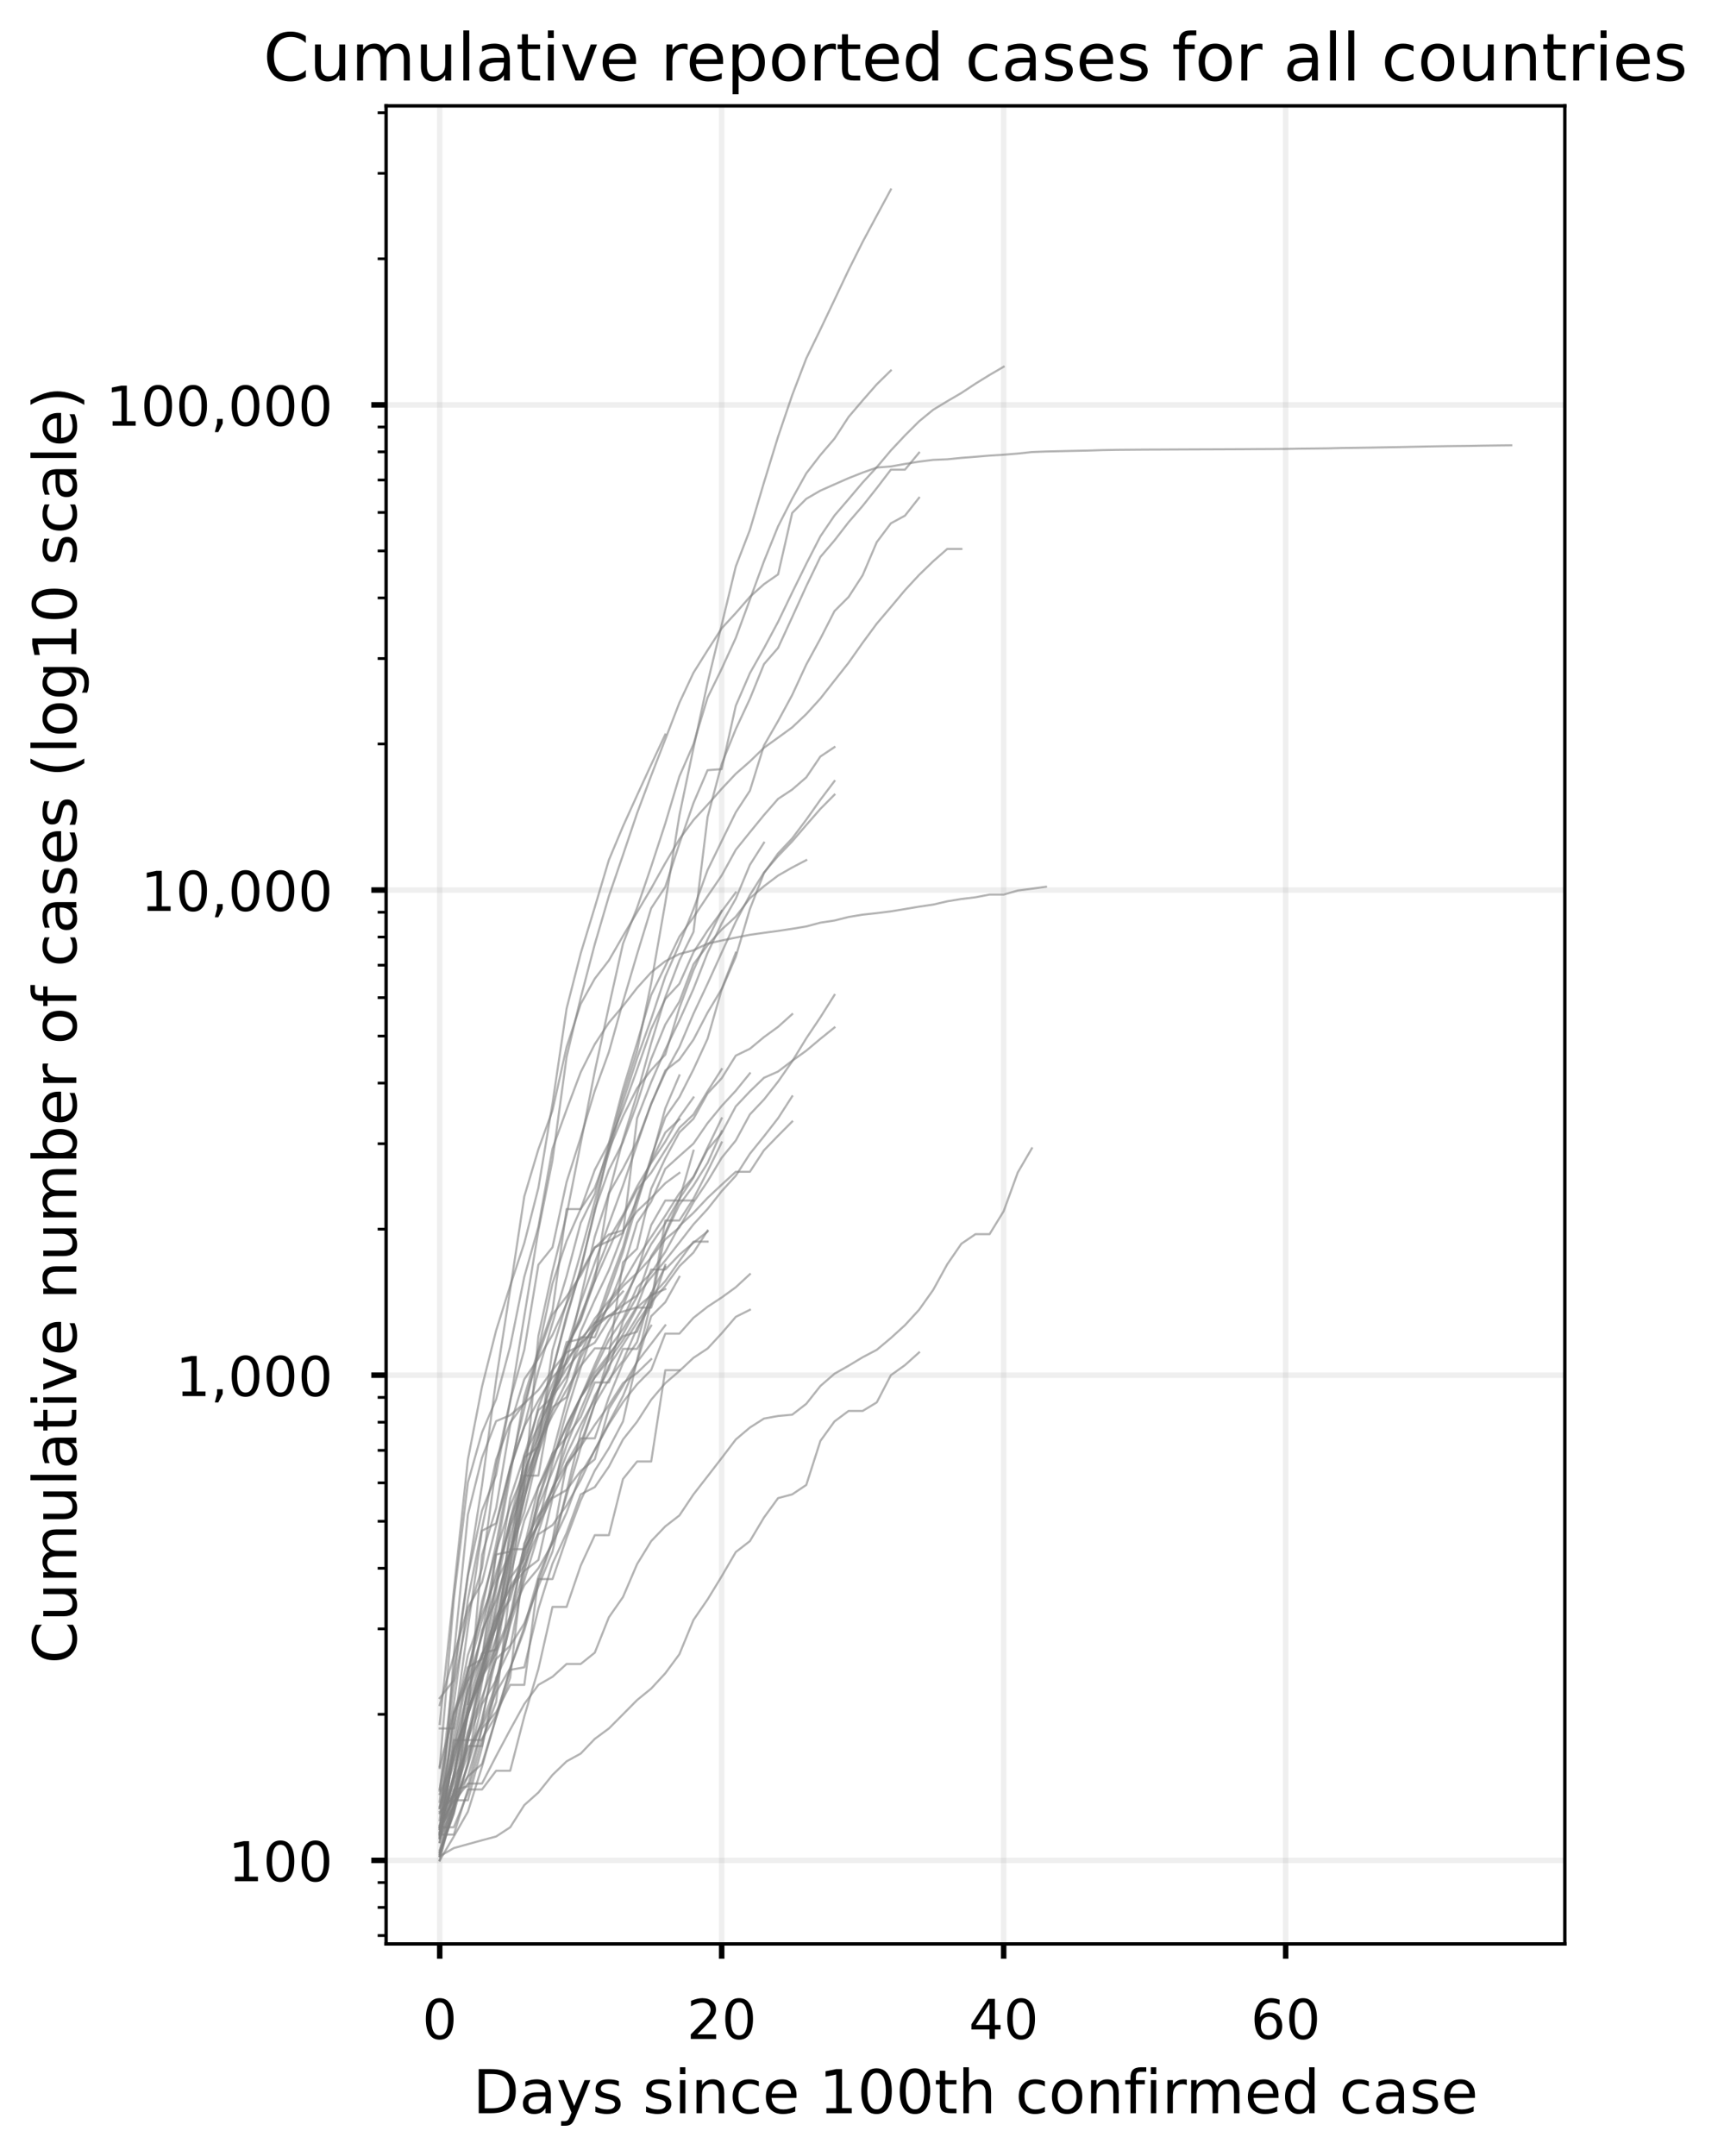 <?xml version="1.0" encoding="utf-8" standalone="no"?>
<!DOCTYPE svg PUBLIC "-//W3C//DTD SVG 1.1//EN"
  "http://www.w3.org/Graphics/SVG/1.1/DTD/svg11.dtd">
<!-- Created with matplotlib (https://matplotlib.org/) -->
<svg height="510.155pt" version="1.1" viewBox="0 0 406.658 510.155" width="406.658pt" xmlns="http://www.w3.org/2000/svg" xmlns:xlink="http://www.w3.org/1999/xlink">
 <defs>
  <style type="text/css">
*{stroke-linecap:butt;stroke-linejoin:round;}
  </style>
 </defs>
 <g id="figure_1">
  <g id="patch_1">
   <path d="M 0 510.155 
L 406.658 510.155 
L 406.658 0 
L 0 0 
z
" style="fill:#ffffff;"/>
  </g>
  <g id="axes_1">
   <g id="patch_2">
    <path d="M 91.399 459.934 
L 370.399 459.934 
L 370.399 25.054 
L 91.399 25.054 
z
" style="fill:#ffffff;"/>
   </g>
   <g id="matplotlib.axis_1">
    <g id="xtick_1">
     <g id="line2d_1">
      <path clip-path="url(#p90653921b9)" d="M 104.081 459.934 
L 104.081 25.054 
" style="fill:none;stroke:#b0b0b0;stroke-linecap:square;stroke-opacity:0.2;stroke-width:1.3;"/>
     </g>
     <g id="line2d_2">
      <defs>
       <path d="M 0 0 
L 0 3.5 
" id="m0ac10466fc" style="stroke:#000000;stroke-width:1.3;"/>
      </defs>
      <g>
       <use style="stroke:#000000;stroke-width:1.3;" x="104.081" xlink:href="#m0ac10466fc" y="459.934"/>
      </g>
     </g>
     <g id="text_1">
      <!-- 0 -->
      <defs>
       <path d="M 31.781 66.406 
Q 24.172 66.406 20.328 58.906 
Q 16.5 51.422 16.5 36.375 
Q 16.5 21.391 20.328 13.891 
Q 24.172 6.391 31.781 6.391 
Q 39.453 6.391 43.281 13.891 
Q 47.125 21.391 47.125 36.375 
Q 47.125 51.422 43.281 58.906 
Q 39.453 66.406 31.781 66.406 
z
M 31.781 74.219 
Q 44.047 74.219 50.516 64.516 
Q 56.984 54.828 56.984 36.375 
Q 56.984 17.969 50.516 8.266 
Q 44.047 -1.422 31.781 -1.422 
Q 19.531 -1.422 13.062 8.266 
Q 6.594 17.969 6.594 36.375 
Q 6.594 54.828 13.062 64.516 
Q 19.531 74.219 31.781 74.219 
z
" id="DejaVuSans-48"/>
      </defs>
      <g transform="translate(99.945 482.412)scale(0.13 -0.13)">
       <use xlink:href="#DejaVuSans-48"/>
      </g>
     </g>
    </g>
    <g id="xtick_2">
     <g id="line2d_3">
      <path clip-path="url(#p90653921b9)" d="M 170.827 459.934 
L 170.827 25.054 
" style="fill:none;stroke:#b0b0b0;stroke-linecap:square;stroke-opacity:0.2;stroke-width:1.3;"/>
     </g>
     <g id="line2d_4">
      <g>
       <use style="stroke:#000000;stroke-width:1.3;" x="170.827" xlink:href="#m0ac10466fc" y="459.934"/>
      </g>
     </g>
     <g id="text_2">
      <!-- 20 -->
      <defs>
       <path d="M 19.188 8.297 
L 53.609 8.297 
L 53.609 0 
L 7.328 0 
L 7.328 8.297 
Q 12.938 14.109 22.625 23.891 
Q 32.328 33.688 34.812 36.531 
Q 39.547 41.844 41.422 45.531 
Q 43.312 49.219 43.312 52.781 
Q 43.312 58.594 39.234 62.25 
Q 35.156 65.922 28.609 65.922 
Q 23.969 65.922 18.812 64.312 
Q 13.672 62.703 7.812 59.422 
L 7.812 69.391 
Q 13.766 71.781 18.938 73 
Q 24.125 74.219 28.422 74.219 
Q 39.75 74.219 46.484 68.547 
Q 53.219 62.891 53.219 53.422 
Q 53.219 48.922 51.531 44.891 
Q 49.859 40.875 45.406 35.406 
Q 44.188 33.984 37.641 27.219 
Q 31.109 20.453 19.188 8.297 
z
" id="DejaVuSans-50"/>
      </defs>
      <g transform="translate(162.556 482.412)scale(0.13 -0.13)">
       <use xlink:href="#DejaVuSans-50"/>
       <use x="63.623" xlink:href="#DejaVuSans-48"/>
      </g>
     </g>
    </g>
    <g id="xtick_3">
     <g id="line2d_5">
      <path clip-path="url(#p90653921b9)" d="M 237.573 459.934 
L 237.573 25.054 
" style="fill:none;stroke:#b0b0b0;stroke-linecap:square;stroke-opacity:0.2;stroke-width:1.3;"/>
     </g>
     <g id="line2d_6">
      <g>
       <use style="stroke:#000000;stroke-width:1.3;" x="237.573" xlink:href="#m0ac10466fc" y="459.934"/>
      </g>
     </g>
     <g id="text_3">
      <!-- 40 -->
      <defs>
       <path d="M 37.797 64.312 
L 12.891 25.391 
L 37.797 25.391 
z
M 35.203 72.906 
L 47.609 72.906 
L 47.609 25.391 
L 58.016 25.391 
L 58.016 17.188 
L 47.609 17.188 
L 47.609 0 
L 37.797 0 
L 37.797 17.188 
L 4.891 17.188 
L 4.891 26.703 
z
" id="DejaVuSans-52"/>
      </defs>
      <g transform="translate(229.302 482.412)scale(0.13 -0.13)">
       <use xlink:href="#DejaVuSans-52"/>
       <use x="63.623" xlink:href="#DejaVuSans-48"/>
      </g>
     </g>
    </g>
    <g id="xtick_4">
     <g id="line2d_7">
      <path clip-path="url(#p90653921b9)" d="M 304.32 459.934 
L 304.32 25.054 
" style="fill:none;stroke:#b0b0b0;stroke-linecap:square;stroke-opacity:0.2;stroke-width:1.3;"/>
     </g>
     <g id="line2d_8">
      <g>
       <use style="stroke:#000000;stroke-width:1.3;" x="304.32" xlink:href="#m0ac10466fc" y="459.934"/>
      </g>
     </g>
     <g id="text_4">
      <!-- 60 -->
      <defs>
       <path d="M 33.016 40.375 
Q 26.375 40.375 22.484 35.828 
Q 18.609 31.297 18.609 23.391 
Q 18.609 15.531 22.484 10.953 
Q 26.375 6.391 33.016 6.391 
Q 39.656 6.391 43.531 10.953 
Q 47.406 15.531 47.406 23.391 
Q 47.406 31.297 43.531 35.828 
Q 39.656 40.375 33.016 40.375 
z
M 52.594 71.297 
L 52.594 62.312 
Q 48.875 64.062 45.094 64.984 
Q 41.312 65.922 37.594 65.922 
Q 27.828 65.922 22.672 59.328 
Q 17.531 52.734 16.797 39.406 
Q 19.672 43.656 24.016 45.922 
Q 28.375 48.188 33.594 48.188 
Q 44.578 48.188 50.953 41.516 
Q 57.328 34.859 57.328 23.391 
Q 57.328 12.156 50.688 5.359 
Q 44.047 -1.422 33.016 -1.422 
Q 20.359 -1.422 13.672 8.266 
Q 6.984 17.969 6.984 36.375 
Q 6.984 53.656 15.188 63.938 
Q 23.391 74.219 37.203 74.219 
Q 40.922 74.219 44.703 73.484 
Q 48.484 72.75 52.594 71.297 
z
" id="DejaVuSans-54"/>
      </defs>
      <g transform="translate(296.049 482.412)scale(0.13 -0.13)">
       <use xlink:href="#DejaVuSans-54"/>
       <use x="63.623" xlink:href="#DejaVuSans-48"/>
      </g>
     </g>
    </g>
    <g id="text_5">
     <!-- Days since 100th confirmed case -->
     <defs>
      <path d="M 19.672 64.797 
L 19.672 8.109 
L 31.594 8.109 
Q 46.688 8.109 53.688 14.938 
Q 60.688 21.781 60.688 36.531 
Q 60.688 51.172 53.688 57.984 
Q 46.688 64.797 31.594 64.797 
z
M 9.812 72.906 
L 30.078 72.906 
Q 51.266 72.906 61.172 64.094 
Q 71.094 55.281 71.094 36.531 
Q 71.094 17.672 61.125 8.828 
Q 51.172 0 30.078 0 
L 9.812 0 
z
" id="DejaVuSans-68"/>
      <path d="M 34.281 27.484 
Q 23.391 27.484 19.188 25 
Q 14.984 22.516 14.984 16.5 
Q 14.984 11.719 18.141 8.906 
Q 21.297 6.109 26.703 6.109 
Q 34.188 6.109 38.703 11.406 
Q 43.219 16.703 43.219 25.484 
L 43.219 27.484 
z
M 52.203 31.203 
L 52.203 0 
L 43.219 0 
L 43.219 8.297 
Q 40.141 3.328 35.547 0.953 
Q 30.953 -1.422 24.312 -1.422 
Q 15.922 -1.422 10.953 3.297 
Q 6 8.016 6 15.922 
Q 6 25.141 12.172 29.828 
Q 18.359 34.516 30.609 34.516 
L 43.219 34.516 
L 43.219 35.406 
Q 43.219 41.609 39.141 45 
Q 35.062 48.391 27.688 48.391 
Q 23 48.391 18.547 47.266 
Q 14.109 46.141 10.016 43.891 
L 10.016 52.203 
Q 14.938 54.109 19.578 55.047 
Q 24.219 56 28.609 56 
Q 40.484 56 46.344 49.844 
Q 52.203 43.703 52.203 31.203 
z
" id="DejaVuSans-97"/>
      <path d="M 32.172 -5.078 
Q 28.375 -14.844 24.75 -17.812 
Q 21.141 -20.797 15.094 -20.797 
L 7.906 -20.797 
L 7.906 -13.281 
L 13.188 -13.281 
Q 16.891 -13.281 18.938 -11.516 
Q 21 -9.766 23.484 -3.219 
L 25.094 0.875 
L 2.984 54.688 
L 12.5 54.688 
L 29.594 11.922 
L 46.688 54.688 
L 56.203 54.688 
z
" id="DejaVuSans-121"/>
      <path d="M 44.281 53.078 
L 44.281 44.578 
Q 40.484 46.531 36.375 47.5 
Q 32.281 48.484 27.875 48.484 
Q 21.188 48.484 17.844 46.438 
Q 14.5 44.391 14.5 40.281 
Q 14.5 37.156 16.891 35.375 
Q 19.281 33.594 26.516 31.984 
L 29.594 31.297 
Q 39.156 29.25 43.188 25.516 
Q 47.219 21.781 47.219 15.094 
Q 47.219 7.469 41.188 3.016 
Q 35.156 -1.422 24.609 -1.422 
Q 20.219 -1.422 15.453 -0.562 
Q 10.688 0.297 5.422 2 
L 5.422 11.281 
Q 10.406 8.688 15.234 7.391 
Q 20.062 6.109 24.812 6.109 
Q 31.156 6.109 34.562 8.281 
Q 37.984 10.453 37.984 14.406 
Q 37.984 18.062 35.516 20.016 
Q 33.062 21.969 24.703 23.781 
L 21.578 24.516 
Q 13.234 26.266 9.516 29.906 
Q 5.812 33.547 5.812 39.891 
Q 5.812 47.609 11.281 51.797 
Q 16.75 56 26.812 56 
Q 31.781 56 36.172 55.266 
Q 40.578 54.547 44.281 53.078 
z
" id="DejaVuSans-115"/>
      <path id="DejaVuSans-32"/>
      <path d="M 9.422 54.688 
L 18.406 54.688 
L 18.406 0 
L 9.422 0 
z
M 9.422 75.984 
L 18.406 75.984 
L 18.406 64.594 
L 9.422 64.594 
z
" id="DejaVuSans-105"/>
      <path d="M 54.891 33.016 
L 54.891 0 
L 45.906 0 
L 45.906 32.719 
Q 45.906 40.484 42.875 44.328 
Q 39.844 48.188 33.797 48.188 
Q 26.516 48.188 22.312 43.547 
Q 18.109 38.922 18.109 30.906 
L 18.109 0 
L 9.078 0 
L 9.078 54.688 
L 18.109 54.688 
L 18.109 46.188 
Q 21.344 51.125 25.703 53.562 
Q 30.078 56 35.797 56 
Q 45.219 56 50.047 50.172 
Q 54.891 44.344 54.891 33.016 
z
" id="DejaVuSans-110"/>
      <path d="M 48.781 52.594 
L 48.781 44.188 
Q 44.969 46.297 41.141 47.344 
Q 37.312 48.391 33.406 48.391 
Q 24.656 48.391 19.812 42.844 
Q 14.984 37.312 14.984 27.297 
Q 14.984 17.281 19.812 11.734 
Q 24.656 6.203 33.406 6.203 
Q 37.312 6.203 41.141 7.25 
Q 44.969 8.297 48.781 10.406 
L 48.781 2.094 
Q 45.016 0.344 40.984 -0.531 
Q 36.969 -1.422 32.422 -1.422 
Q 20.062 -1.422 12.781 6.344 
Q 5.516 14.109 5.516 27.297 
Q 5.516 40.672 12.859 48.328 
Q 20.219 56 33.016 56 
Q 37.156 56 41.109 55.141 
Q 45.062 54.297 48.781 52.594 
z
" id="DejaVuSans-99"/>
      <path d="M 56.203 29.594 
L 56.203 25.203 
L 14.891 25.203 
Q 15.484 15.922 20.484 11.062 
Q 25.484 6.203 34.422 6.203 
Q 39.594 6.203 44.453 7.469 
Q 49.312 8.734 54.109 11.281 
L 54.109 2.781 
Q 49.266 0.734 44.188 -0.344 
Q 39.109 -1.422 33.891 -1.422 
Q 20.797 -1.422 13.156 6.188 
Q 5.516 13.812 5.516 26.812 
Q 5.516 40.234 12.766 48.109 
Q 20.016 56 32.328 56 
Q 43.359 56 49.781 48.891 
Q 56.203 41.797 56.203 29.594 
z
M 47.219 32.234 
Q 47.125 39.594 43.094 43.984 
Q 39.062 48.391 32.422 48.391 
Q 24.906 48.391 20.391 44.141 
Q 15.875 39.891 15.188 32.172 
z
" id="DejaVuSans-101"/>
      <path d="M 12.406 8.297 
L 28.516 8.297 
L 28.516 63.922 
L 10.984 60.406 
L 10.984 69.391 
L 28.422 72.906 
L 38.281 72.906 
L 38.281 8.297 
L 54.391 8.297 
L 54.391 0 
L 12.406 0 
z
" id="DejaVuSans-49"/>
      <path d="M 18.312 70.219 
L 18.312 54.688 
L 36.812 54.688 
L 36.812 47.703 
L 18.312 47.703 
L 18.312 18.016 
Q 18.312 11.328 20.141 9.422 
Q 21.969 7.516 27.594 7.516 
L 36.812 7.516 
L 36.812 0 
L 27.594 0 
Q 17.188 0 13.234 3.875 
Q 9.281 7.766 9.281 18.016 
L 9.281 47.703 
L 2.688 47.703 
L 2.688 54.688 
L 9.281 54.688 
L 9.281 70.219 
z
" id="DejaVuSans-116"/>
      <path d="M 54.891 33.016 
L 54.891 0 
L 45.906 0 
L 45.906 32.719 
Q 45.906 40.484 42.875 44.328 
Q 39.844 48.188 33.797 48.188 
Q 26.516 48.188 22.312 43.547 
Q 18.109 38.922 18.109 30.906 
L 18.109 0 
L 9.078 0 
L 9.078 75.984 
L 18.109 75.984 
L 18.109 46.188 
Q 21.344 51.125 25.703 53.562 
Q 30.078 56 35.797 56 
Q 45.219 56 50.047 50.172 
Q 54.891 44.344 54.891 33.016 
z
" id="DejaVuSans-104"/>
      <path d="M 30.609 48.391 
Q 23.391 48.391 19.188 42.75 
Q 14.984 37.109 14.984 27.297 
Q 14.984 17.484 19.156 11.844 
Q 23.344 6.203 30.609 6.203 
Q 37.797 6.203 41.984 11.859 
Q 46.188 17.531 46.188 27.297 
Q 46.188 37.016 41.984 42.703 
Q 37.797 48.391 30.609 48.391 
z
M 30.609 56 
Q 42.328 56 49.016 48.375 
Q 55.719 40.766 55.719 27.297 
Q 55.719 13.875 49.016 6.219 
Q 42.328 -1.422 30.609 -1.422 
Q 18.844 -1.422 12.172 6.219 
Q 5.516 13.875 5.516 27.297 
Q 5.516 40.766 12.172 48.375 
Q 18.844 56 30.609 56 
z
" id="DejaVuSans-111"/>
      <path d="M 37.109 75.984 
L 37.109 68.5 
L 28.516 68.5 
Q 23.688 68.5 21.797 66.547 
Q 19.922 64.594 19.922 59.516 
L 19.922 54.688 
L 34.719 54.688 
L 34.719 47.703 
L 19.922 47.703 
L 19.922 0 
L 10.891 0 
L 10.891 47.703 
L 2.297 47.703 
L 2.297 54.688 
L 10.891 54.688 
L 10.891 58.5 
Q 10.891 67.625 15.141 71.797 
Q 19.391 75.984 28.609 75.984 
z
" id="DejaVuSans-102"/>
      <path d="M 41.109 46.297 
Q 39.594 47.172 37.812 47.578 
Q 36.031 48 33.891 48 
Q 26.266 48 22.188 43.047 
Q 18.109 38.094 18.109 28.812 
L 18.109 0 
L 9.078 0 
L 9.078 54.688 
L 18.109 54.688 
L 18.109 46.188 
Q 20.953 51.172 25.484 53.578 
Q 30.031 56 36.531 56 
Q 37.453 56 38.578 55.875 
Q 39.703 55.766 41.062 55.516 
z
" id="DejaVuSans-114"/>
      <path d="M 52 44.188 
Q 55.375 50.25 60.062 53.125 
Q 64.75 56 71.094 56 
Q 79.641 56 84.281 50.016 
Q 88.922 44.047 88.922 33.016 
L 88.922 0 
L 79.891 0 
L 79.891 32.719 
Q 79.891 40.578 77.094 44.375 
Q 74.312 48.188 68.609 48.188 
Q 61.625 48.188 57.562 43.547 
Q 53.516 38.922 53.516 30.906 
L 53.516 0 
L 44.484 0 
L 44.484 32.719 
Q 44.484 40.625 41.703 44.406 
Q 38.922 48.188 33.109 48.188 
Q 26.219 48.188 22.156 43.531 
Q 18.109 38.875 18.109 30.906 
L 18.109 0 
L 9.078 0 
L 9.078 54.688 
L 18.109 54.688 
L 18.109 46.188 
Q 21.188 51.219 25.484 53.609 
Q 29.781 56 35.688 56 
Q 41.656 56 45.828 52.969 
Q 50 49.953 52 44.188 
z
" id="DejaVuSans-109"/>
      <path d="M 45.406 46.391 
L 45.406 75.984 
L 54.391 75.984 
L 54.391 0 
L 45.406 0 
L 45.406 8.203 
Q 42.578 3.328 38.25 0.953 
Q 33.938 -1.422 27.875 -1.422 
Q 17.969 -1.422 11.734 6.484 
Q 5.516 14.406 5.516 27.297 
Q 5.516 40.188 11.734 48.094 
Q 17.969 56 27.875 56 
Q 33.938 56 38.25 53.625 
Q 42.578 51.266 45.406 46.391 
z
M 14.797 27.297 
Q 14.797 17.391 18.875 11.75 
Q 22.953 6.109 30.078 6.109 
Q 37.203 6.109 41.297 11.75 
Q 45.406 17.391 45.406 27.297 
Q 45.406 37.203 41.297 42.844 
Q 37.203 48.484 30.078 48.484 
Q 22.953 48.484 18.875 42.844 
Q 14.797 37.203 14.797 27.297 
z
" id="DejaVuSans-100"/>
     </defs>
     <g transform="translate(111.915 499.981)scale(0.143 -0.143)">
      <use xlink:href="#DejaVuSans-68"/>
      <use x="77.002" xlink:href="#DejaVuSans-97"/>
      <use x="138.281" xlink:href="#DejaVuSans-121"/>
      <use x="197.461" xlink:href="#DejaVuSans-115"/>
      <use x="249.561" xlink:href="#DejaVuSans-32"/>
      <use x="281.348" xlink:href="#DejaVuSans-115"/>
      <use x="333.447" xlink:href="#DejaVuSans-105"/>
      <use x="361.23" xlink:href="#DejaVuSans-110"/>
      <use x="424.609" xlink:href="#DejaVuSans-99"/>
      <use x="479.59" xlink:href="#DejaVuSans-101"/>
      <use x="541.113" xlink:href="#DejaVuSans-32"/>
      <use x="572.9" xlink:href="#DejaVuSans-49"/>
      <use x="636.523" xlink:href="#DejaVuSans-48"/>
      <use x="700.146" xlink:href="#DejaVuSans-48"/>
      <use x="763.77" xlink:href="#DejaVuSans-116"/>
      <use x="802.979" xlink:href="#DejaVuSans-104"/>
      <use x="866.357" xlink:href="#DejaVuSans-32"/>
      <use x="898.145" xlink:href="#DejaVuSans-99"/>
      <use x="953.125" xlink:href="#DejaVuSans-111"/>
      <use x="1014.307" xlink:href="#DejaVuSans-110"/>
      <use x="1077.686" xlink:href="#DejaVuSans-102"/>
      <use x="1112.891" xlink:href="#DejaVuSans-105"/>
      <use x="1140.674" xlink:href="#DejaVuSans-114"/>
      <use x="1180.037" xlink:href="#DejaVuSans-109"/>
      <use x="1277.449" xlink:href="#DejaVuSans-101"/>
      <use x="1338.973" xlink:href="#DejaVuSans-100"/>
      <use x="1402.449" xlink:href="#DejaVuSans-32"/>
      <use x="1434.236" xlink:href="#DejaVuSans-99"/>
      <use x="1489.217" xlink:href="#DejaVuSans-97"/>
      <use x="1550.496" xlink:href="#DejaVuSans-115"/>
      <use x="1602.596" xlink:href="#DejaVuSans-101"/>
     </g>
    </g>
   </g>
   <g id="matplotlib.axis_2">
    <g id="ytick_1">
     <g id="line2d_9">
      <path clip-path="url(#p90653921b9)" d="M 91.399 440.166 
L 370.399 440.166 
" style="fill:none;stroke:#b0b0b0;stroke-linecap:square;stroke-opacity:0.2;stroke-width:1.3;"/>
     </g>
     <g id="line2d_10">
      <defs>
       <path d="M 0 0 
L -3.5 0 
" id="m38eee795bc" style="stroke:#000000;stroke-width:1.3;"/>
      </defs>
      <g>
       <use style="stroke:#000000;stroke-width:1.3;" x="91.399" xlink:href="#m38eee795bc" y="440.166"/>
      </g>
     </g>
     <g id="text_6">
      <!-- 100 -->
      <g transform="translate(53.985 445.105)scale(0.13 -0.13)">
       <use xlink:href="#DejaVuSans-49"/>
       <use x="63.623" xlink:href="#DejaVuSans-48"/>
       <use x="127.246" xlink:href="#DejaVuSans-48"/>
      </g>
     </g>
    </g>
    <g id="ytick_2">
     <g id="line2d_11">
      <path clip-path="url(#p90653921b9)" d="M 91.399 325.373 
L 370.399 325.373 
" style="fill:none;stroke:#b0b0b0;stroke-linecap:square;stroke-opacity:0.2;stroke-width:1.3;"/>
     </g>
     <g id="line2d_12">
      <g>
       <use style="stroke:#000000;stroke-width:1.3;" x="91.399" xlink:href="#m38eee795bc" y="325.373"/>
      </g>
     </g>
     <g id="text_7">
      <!-- 1,000 -->
      <defs>
       <path d="M 11.719 12.406 
L 22.016 12.406 
L 22.016 4 
L 14.016 -11.625 
L 7.719 -11.625 
L 11.719 4 
z
" id="DejaVuSans-44"/>
      </defs>
      <g transform="translate(41.582 330.312)scale(0.13 -0.13)">
       <use xlink:href="#DejaVuSans-49"/>
       <use x="63.623" xlink:href="#DejaVuSans-44"/>
       <use x="95.41" xlink:href="#DejaVuSans-48"/>
       <use x="159.033" xlink:href="#DejaVuSans-48"/>
       <use x="222.656" xlink:href="#DejaVuSans-48"/>
      </g>
     </g>
    </g>
    <g id="ytick_3">
     <g id="line2d_13">
      <path clip-path="url(#p90653921b9)" d="M 91.399 210.581 
L 370.399 210.581 
" style="fill:none;stroke:#b0b0b0;stroke-linecap:square;stroke-opacity:0.2;stroke-width:1.3;"/>
     </g>
     <g id="line2d_14">
      <g>
       <use style="stroke:#000000;stroke-width:1.3;" x="91.399" xlink:href="#m38eee795bc" y="210.581"/>
      </g>
     </g>
     <g id="text_8">
      <!-- 10,000 -->
      <g transform="translate(33.311 215.52)scale(0.13 -0.13)">
       <use xlink:href="#DejaVuSans-49"/>
       <use x="63.623" xlink:href="#DejaVuSans-48"/>
       <use x="127.246" xlink:href="#DejaVuSans-44"/>
       <use x="159.033" xlink:href="#DejaVuSans-48"/>
       <use x="222.656" xlink:href="#DejaVuSans-48"/>
       <use x="286.279" xlink:href="#DejaVuSans-48"/>
      </g>
     </g>
    </g>
    <g id="ytick_4">
     <g id="line2d_15">
      <path clip-path="url(#p90653921b9)" d="M 91.399 95.788 
L 370.399 95.788 
" style="fill:none;stroke:#b0b0b0;stroke-linecap:square;stroke-opacity:0.2;stroke-width:1.3;"/>
     </g>
     <g id="line2d_16">
      <g>
       <use style="stroke:#000000;stroke-width:1.3;" x="91.399" xlink:href="#m38eee795bc" y="95.788"/>
      </g>
     </g>
     <g id="text_9">
      <!-- 100,000 -->
      <g transform="translate(25.04 100.727)scale(0.13 -0.13)">
       <use xlink:href="#DejaVuSans-49"/>
       <use x="63.623" xlink:href="#DejaVuSans-48"/>
       <use x="127.246" xlink:href="#DejaVuSans-48"/>
       <use x="190.869" xlink:href="#DejaVuSans-44"/>
       <use x="222.656" xlink:href="#DejaVuSans-48"/>
       <use x="286.279" xlink:href="#DejaVuSans-48"/>
       <use x="349.902" xlink:href="#DejaVuSans-48"/>
      </g>
     </g>
    </g>
    <g id="ytick_5">
     <g id="line2d_17">
      <defs>
       <path d="M 0 0 
L -2 0 
" id="m1f343c69ff" style="stroke:#000000;stroke-width:0.65;"/>
      </defs>
      <g>
       <use style="stroke:#000000;stroke-width:0.65;" x="91.399" xlink:href="#m1f343c69ff" y="457.948"/>
      </g>
     </g>
    </g>
    <g id="ytick_6">
     <g id="line2d_18">
      <g>
       <use style="stroke:#000000;stroke-width:0.65;" x="91.399" xlink:href="#m1f343c69ff" y="451.291"/>
      </g>
     </g>
    </g>
    <g id="ytick_7">
     <g id="line2d_19">
      <g>
       <use style="stroke:#000000;stroke-width:0.65;" x="91.399" xlink:href="#m1f343c69ff" y="445.419"/>
      </g>
     </g>
    </g>
    <g id="ytick_8">
     <g id="line2d_20">
      <g>
       <use style="stroke:#000000;stroke-width:0.65;" x="91.399" xlink:href="#m1f343c69ff" y="405.61"/>
      </g>
     </g>
    </g>
    <g id="ytick_9">
     <g id="line2d_21">
      <g>
       <use style="stroke:#000000;stroke-width:0.65;" x="91.399" xlink:href="#m1f343c69ff" y="385.396"/>
      </g>
     </g>
    </g>
    <g id="ytick_10">
     <g id="line2d_22">
      <g>
       <use style="stroke:#000000;stroke-width:0.65;" x="91.399" xlink:href="#m1f343c69ff" y="371.054"/>
      </g>
     </g>
    </g>
    <g id="ytick_11">
     <g id="line2d_23">
      <g>
       <use style="stroke:#000000;stroke-width:0.65;" x="91.399" xlink:href="#m1f343c69ff" y="359.93"/>
      </g>
     </g>
    </g>
    <g id="ytick_12">
     <g id="line2d_24">
      <g>
       <use style="stroke:#000000;stroke-width:0.65;" x="91.399" xlink:href="#m1f343c69ff" y="350.84"/>
      </g>
     </g>
    </g>
    <g id="ytick_13">
     <g id="line2d_25">
      <g>
       <use style="stroke:#000000;stroke-width:0.65;" x="91.399" xlink:href="#m1f343c69ff" y="343.155"/>
      </g>
     </g>
    </g>
    <g id="ytick_14">
     <g id="line2d_26">
      <g>
       <use style="stroke:#000000;stroke-width:0.65;" x="91.399" xlink:href="#m1f343c69ff" y="336.498"/>
      </g>
     </g>
    </g>
    <g id="ytick_15">
     <g id="line2d_27">
      <g>
       <use style="stroke:#000000;stroke-width:0.65;" x="91.399" xlink:href="#m1f343c69ff" y="330.626"/>
      </g>
     </g>
    </g>
    <g id="ytick_16">
     <g id="line2d_28">
      <g>
       <use style="stroke:#000000;stroke-width:0.65;" x="91.399" xlink:href="#m1f343c69ff" y="290.817"/>
      </g>
     </g>
    </g>
    <g id="ytick_17">
     <g id="line2d_29">
      <g>
       <use style="stroke:#000000;stroke-width:0.65;" x="91.399" xlink:href="#m1f343c69ff" y="270.603"/>
      </g>
     </g>
    </g>
    <g id="ytick_18">
     <g id="line2d_30">
      <g>
       <use style="stroke:#000000;stroke-width:0.65;" x="91.399" xlink:href="#m1f343c69ff" y="256.261"/>
      </g>
     </g>
    </g>
    <g id="ytick_19">
     <g id="line2d_31">
      <g>
       <use style="stroke:#000000;stroke-width:0.65;" x="91.399" xlink:href="#m1f343c69ff" y="245.137"/>
      </g>
     </g>
    </g>
    <g id="ytick_20">
     <g id="line2d_32">
      <g>
       <use style="stroke:#000000;stroke-width:0.65;" x="91.399" xlink:href="#m1f343c69ff" y="236.047"/>
      </g>
     </g>
    </g>
    <g id="ytick_21">
     <g id="line2d_33">
      <g>
       <use style="stroke:#000000;stroke-width:0.65;" x="91.399" xlink:href="#m1f343c69ff" y="228.362"/>
      </g>
     </g>
    </g>
    <g id="ytick_22">
     <g id="line2d_34">
      <g>
       <use style="stroke:#000000;stroke-width:0.65;" x="91.399" xlink:href="#m1f343c69ff" y="221.705"/>
      </g>
     </g>
    </g>
    <g id="ytick_23">
     <g id="line2d_35">
      <g>
       <use style="stroke:#000000;stroke-width:0.65;" x="91.399" xlink:href="#m1f343c69ff" y="215.833"/>
      </g>
     </g>
    </g>
    <g id="ytick_24">
     <g id="line2d_36">
      <g>
       <use style="stroke:#000000;stroke-width:0.65;" x="91.399" xlink:href="#m1f343c69ff" y="176.024"/>
      </g>
     </g>
    </g>
    <g id="ytick_25">
     <g id="line2d_37">
      <g>
       <use style="stroke:#000000;stroke-width:0.65;" x="91.399" xlink:href="#m1f343c69ff" y="155.81"/>
      </g>
     </g>
    </g>
    <g id="ytick_26">
     <g id="line2d_38">
      <g>
       <use style="stroke:#000000;stroke-width:0.65;" x="91.399" xlink:href="#m1f343c69ff" y="141.468"/>
      </g>
     </g>
    </g>
    <g id="ytick_27">
     <g id="line2d_39">
      <g>
       <use style="stroke:#000000;stroke-width:0.65;" x="91.399" xlink:href="#m1f343c69ff" y="130.344"/>
      </g>
     </g>
    </g>
    <g id="ytick_28">
     <g id="line2d_40">
      <g>
       <use style="stroke:#000000;stroke-width:0.65;" x="91.399" xlink:href="#m1f343c69ff" y="121.254"/>
      </g>
     </g>
    </g>
    <g id="ytick_29">
     <g id="line2d_41">
      <g>
       <use style="stroke:#000000;stroke-width:0.65;" x="91.399" xlink:href="#m1f343c69ff" y="113.569"/>
      </g>
     </g>
    </g>
    <g id="ytick_30">
     <g id="line2d_42">
      <g>
       <use style="stroke:#000000;stroke-width:0.65;" x="91.399" xlink:href="#m1f343c69ff" y="106.912"/>
      </g>
     </g>
    </g>
    <g id="ytick_31">
     <g id="line2d_43">
      <g>
       <use style="stroke:#000000;stroke-width:0.65;" x="91.399" xlink:href="#m1f343c69ff" y="101.04"/>
      </g>
     </g>
    </g>
    <g id="ytick_32">
     <g id="line2d_44">
      <g>
       <use style="stroke:#000000;stroke-width:0.65;" x="91.399" xlink:href="#m1f343c69ff" y="61.232"/>
      </g>
     </g>
    </g>
    <g id="ytick_33">
     <g id="line2d_45">
      <g>
       <use style="stroke:#000000;stroke-width:0.65;" x="91.399" xlink:href="#m1f343c69ff" y="41.018"/>
      </g>
     </g>
    </g>
    <g id="ytick_34">
     <g id="line2d_46">
      <g>
       <use style="stroke:#000000;stroke-width:0.65;" x="91.399" xlink:href="#m1f343c69ff" y="26.676"/>
      </g>
     </g>
    </g>
    <g id="text_10">
     <!-- Cumulative number of cases (log10 scale) -->
     <defs>
      <path d="M 64.406 67.281 
L 64.406 56.891 
Q 59.422 61.531 53.781 63.812 
Q 48.141 66.109 41.797 66.109 
Q 29.297 66.109 22.656 58.469 
Q 16.016 50.828 16.016 36.375 
Q 16.016 21.969 22.656 14.328 
Q 29.297 6.688 41.797 6.688 
Q 48.141 6.688 53.781 8.984 
Q 59.422 11.281 64.406 15.922 
L 64.406 5.609 
Q 59.234 2.094 53.438 0.328 
Q 47.656 -1.422 41.219 -1.422 
Q 24.656 -1.422 15.125 8.703 
Q 5.609 18.844 5.609 36.375 
Q 5.609 53.953 15.125 64.078 
Q 24.656 74.219 41.219 74.219 
Q 47.75 74.219 53.531 72.484 
Q 59.328 70.75 64.406 67.281 
z
" id="DejaVuSans-67"/>
      <path d="M 8.5 21.578 
L 8.5 54.688 
L 17.484 54.688 
L 17.484 21.922 
Q 17.484 14.156 20.5 10.266 
Q 23.531 6.391 29.594 6.391 
Q 36.859 6.391 41.078 11.031 
Q 45.312 15.672 45.312 23.688 
L 45.312 54.688 
L 54.297 54.688 
L 54.297 0 
L 45.312 0 
L 45.312 8.406 
Q 42.047 3.422 37.719 1 
Q 33.406 -1.422 27.688 -1.422 
Q 18.266 -1.422 13.375 4.438 
Q 8.5 10.297 8.5 21.578 
z
M 31.109 56 
z
" id="DejaVuSans-117"/>
      <path d="M 9.422 75.984 
L 18.406 75.984 
L 18.406 0 
L 9.422 0 
z
" id="DejaVuSans-108"/>
      <path d="M 2.984 54.688 
L 12.5 54.688 
L 29.594 8.797 
L 46.688 54.688 
L 56.203 54.688 
L 35.688 0 
L 23.484 0 
z
" id="DejaVuSans-118"/>
      <path d="M 48.688 27.297 
Q 48.688 37.203 44.609 42.844 
Q 40.531 48.484 33.406 48.484 
Q 26.266 48.484 22.188 42.844 
Q 18.109 37.203 18.109 27.297 
Q 18.109 17.391 22.188 11.75 
Q 26.266 6.109 33.406 6.109 
Q 40.531 6.109 44.609 11.75 
Q 48.688 17.391 48.688 27.297 
z
M 18.109 46.391 
Q 20.953 51.266 25.266 53.625 
Q 29.594 56 35.594 56 
Q 45.562 56 51.781 48.094 
Q 58.016 40.188 58.016 27.297 
Q 58.016 14.406 51.781 6.484 
Q 45.562 -1.422 35.594 -1.422 
Q 29.594 -1.422 25.266 0.953 
Q 20.953 3.328 18.109 8.203 
L 18.109 0 
L 9.078 0 
L 9.078 75.984 
L 18.109 75.984 
z
" id="DejaVuSans-98"/>
      <path d="M 31 75.875 
Q 24.469 64.656 21.281 53.656 
Q 18.109 42.672 18.109 31.391 
Q 18.109 20.125 21.312 9.062 
Q 24.516 -2 31 -13.188 
L 23.188 -13.188 
Q 15.875 -1.703 12.234 9.375 
Q 8.594 20.453 8.594 31.391 
Q 8.594 42.281 12.203 53.312 
Q 15.828 64.359 23.188 75.875 
z
" id="DejaVuSans-40"/>
      <path d="M 45.406 27.984 
Q 45.406 37.75 41.375 43.109 
Q 37.359 48.484 30.078 48.484 
Q 22.859 48.484 18.828 43.109 
Q 14.797 37.75 14.797 27.984 
Q 14.797 18.266 18.828 12.891 
Q 22.859 7.516 30.078 7.516 
Q 37.359 7.516 41.375 12.891 
Q 45.406 18.266 45.406 27.984 
z
M 54.391 6.781 
Q 54.391 -7.172 48.188 -13.984 
Q 42 -20.797 29.203 -20.797 
Q 24.469 -20.797 20.266 -20.094 
Q 16.062 -19.391 12.109 -17.922 
L 12.109 -9.188 
Q 16.062 -11.328 19.922 -12.344 
Q 23.781 -13.375 27.781 -13.375 
Q 36.625 -13.375 41.016 -8.766 
Q 45.406 -4.156 45.406 5.172 
L 45.406 9.625 
Q 42.625 4.781 38.281 2.391 
Q 33.938 0 27.875 0 
Q 17.828 0 11.672 7.656 
Q 5.516 15.328 5.516 27.984 
Q 5.516 40.672 11.672 48.328 
Q 17.828 56 27.875 56 
Q 33.938 56 38.281 53.609 
Q 42.625 51.219 45.406 46.391 
L 45.406 54.688 
L 54.391 54.688 
z
" id="DejaVuSans-103"/>
      <path d="M 8.016 75.875 
L 15.828 75.875 
Q 23.141 64.359 26.781 53.312 
Q 30.422 42.281 30.422 31.391 
Q 30.422 20.453 26.781 9.375 
Q 23.141 -1.703 15.828 -13.188 
L 8.016 -13.188 
Q 14.5 -2 17.703 9.062 
Q 20.906 20.125 20.906 31.391 
Q 20.906 42.672 17.703 53.656 
Q 14.5 64.656 8.016 75.875 
z
" id="DejaVuSans-41"/>
     </defs>
     <g transform="translate(18.066 393.624)rotate(-90)scale(0.143 -0.143)">
      <use xlink:href="#DejaVuSans-67"/>
      <use x="69.824" xlink:href="#DejaVuSans-117"/>
      <use x="133.203" xlink:href="#DejaVuSans-109"/>
      <use x="230.615" xlink:href="#DejaVuSans-117"/>
      <use x="293.994" xlink:href="#DejaVuSans-108"/>
      <use x="321.777" xlink:href="#DejaVuSans-97"/>
      <use x="383.057" xlink:href="#DejaVuSans-116"/>
      <use x="422.266" xlink:href="#DejaVuSans-105"/>
      <use x="450.049" xlink:href="#DejaVuSans-118"/>
      <use x="509.229" xlink:href="#DejaVuSans-101"/>
      <use x="570.752" xlink:href="#DejaVuSans-32"/>
      <use x="602.539" xlink:href="#DejaVuSans-110"/>
      <use x="665.918" xlink:href="#DejaVuSans-117"/>
      <use x="729.297" xlink:href="#DejaVuSans-109"/>
      <use x="826.709" xlink:href="#DejaVuSans-98"/>
      <use x="890.186" xlink:href="#DejaVuSans-101"/>
      <use x="951.709" xlink:href="#DejaVuSans-114"/>
      <use x="992.822" xlink:href="#DejaVuSans-32"/>
      <use x="1024.609" xlink:href="#DejaVuSans-111"/>
      <use x="1085.791" xlink:href="#DejaVuSans-102"/>
      <use x="1120.996" xlink:href="#DejaVuSans-32"/>
      <use x="1152.783" xlink:href="#DejaVuSans-99"/>
      <use x="1207.764" xlink:href="#DejaVuSans-97"/>
      <use x="1269.043" xlink:href="#DejaVuSans-115"/>
      <use x="1321.143" xlink:href="#DejaVuSans-101"/>
      <use x="1382.666" xlink:href="#DejaVuSans-115"/>
      <use x="1434.766" xlink:href="#DejaVuSans-32"/>
      <use x="1466.553" xlink:href="#DejaVuSans-40"/>
      <use x="1505.566" xlink:href="#DejaVuSans-108"/>
      <use x="1533.35" xlink:href="#DejaVuSans-111"/>
      <use x="1594.531" xlink:href="#DejaVuSans-103"/>
      <use x="1658.008" xlink:href="#DejaVuSans-49"/>
      <use x="1721.631" xlink:href="#DejaVuSans-48"/>
      <use x="1785.254" xlink:href="#DejaVuSans-32"/>
      <use x="1817.041" xlink:href="#DejaVuSans-115"/>
      <use x="1869.141" xlink:href="#DejaVuSans-99"/>
      <use x="1924.121" xlink:href="#DejaVuSans-97"/>
      <use x="1985.4" xlink:href="#DejaVuSans-108"/>
      <use x="2013.184" xlink:href="#DejaVuSans-101"/>
      <use x="2074.707" xlink:href="#DejaVuSans-41"/>
     </g>
    </g>
   </g>
   <g id="line2d_47">
    <path clip-path="url(#p90653921b9)" d="M 104.081 438.693 
L 107.418 429.042 
L 110.755 417.047 
L 114.093 397.996 
L 117.43 379.45 
L 120.767 367.102 
L 124.105 354.817 
L 127.442 339.45 
L 130.779 324.142 
L 134.116 311.835 
L 137.454 300.017 
L 140.791 286.658 
L 144.128 271.424 
L 147.466 259.161 
L 150.803 248.637 
L 154.14 232.62 
L 157.478 213.586 
L 160.815 192.924 
L 164.152 176.971 
L 167.49 161.532 
L 170.827 147.833 
L 174.164 134.024 
L 177.502 125.383 
L 180.839 114.147 
L 184.176 103.312 
L 187.514 93.505 
L 190.851 84.797 
L 194.188 77.948 
L 197.526 70.937 
L 200.863 63.889 
L 204.2 57.229 
L 207.538 51.004 
L 210.875 44.821 
" style="fill:none;stroke:#808080;stroke-linecap:square;stroke-opacity:0.6;stroke-width:0.5;"/>
   </g>
   <g id="line2d_48">
    <path clip-path="url(#p90653921b9)" d="M 104.081 426.325 
L 107.418 398.86 
L 110.755 381.868 
L 114.093 371.054 
L 117.43 346.85 
L 120.767 331.295 
L 124.105 319.369 
L 127.442 299.243 
L 130.779 295.11 
L 134.116 279.653 
L 137.454 269.146 
L 140.791 258.063 
L 144.128 248.905 
L 147.466 237.029 
L 150.803 225.761 
L 154.14 214.889 
L 157.478 209.843 
L 160.815 199.608 
L 164.152 189.992 
L 167.49 182.228 
L 170.827 181.974 
L 174.164 166.977 
L 177.502 159.286 
L 180.839 153.369 
L 184.176 147.12 
L 187.514 140.195 
L 190.851 133.406 
L 194.188 126.898 
L 197.526 121.976 
L 200.863 118.094 
L 204.2 114.16 
L 207.538 110.54 
L 210.875 106.578 
L 214.212 103.019 
L 217.549 99.69 
L 220.887 96.953 
L 224.224 94.928 
L 227.561 92.981 
L 230.899 90.777 
L 234.236 88.715 
L 237.573 86.77 
" style="fill:none;stroke:#808080;stroke-linecap:square;stroke-opacity:0.6;stroke-width:0.5;"/>
   </g>
   <g id="line2d_49">
    <path clip-path="url(#p90653921b9)" d="M 104.081 433.634 
L 107.418 419.621 
L 110.755 405.61 
L 114.093 392.339 
L 117.43 374.405 
L 120.767 367.449 
L 124.105 351.763 
L 127.442 316.118 
L 130.779 300.741 
L 134.116 287.444 
L 137.454 270.537 
L 140.791 253.462 
L 144.128 238.143 
L 147.466 223.269 
L 150.803 214.786 
L 154.14 205.029 
L 157.478 194.828 
L 160.815 183.697 
L 164.152 176.074 
L 167.49 165.048 
L 170.827 158.242 
L 174.164 150.925 
L 177.502 141.878 
L 180.839 132.786 
L 184.176 124.527 
L 187.514 117.991 
L 190.851 111.994 
L 194.188 107.668 
L 197.526 103.776 
L 200.863 98.652 
L 204.2 94.734 
L 207.538 90.928 
L 210.875 87.659 
" style="fill:none;stroke:#808080;stroke-linecap:square;stroke-opacity:0.6;stroke-width:0.5;"/>
   </g>
   <g id="line2d_50">
    <path clip-path="url(#p90653921b9)" d="M 104.081 401.773 
L 107.418 397.57 
L 110.755 372.83 
L 114.093 357.402 
L 117.43 348.965 
L 120.767 331.633 
L 124.105 311.419 
L 127.442 291.117 
L 130.779 274.49 
L 134.116 250.08 
L 137.454 236.097 
L 140.791 223.391 
L 144.128 212.027 
L 147.466 202.291 
L 150.803 192.405 
L 154.14 183.512 
L 157.478 174.92 
L 160.815 166.275 
L 164.152 159.166 
L 167.49 153.844 
L 170.827 148.662 
L 174.164 145.043 
L 177.502 141.212 
L 180.839 138.217 
L 184.176 135.903 
L 187.514 121.367 
L 190.851 118.021 
L 194.188 116.082 
L 197.526 114.601 
L 200.863 113.131 
L 204.2 111.814 
L 207.538 110.625 
L 210.875 110.362 
L 214.212 109.77 
L 217.549 109.228 
L 220.887 108.807 
L 224.224 108.667 
L 227.561 108.335 
L 230.899 108.073 
L 234.236 107.794 
L 237.573 107.585 
L 240.911 107.316 
L 244.248 106.957 
L 247.585 106.829 
L 250.923 106.75 
L 254.26 106.676 
L 257.597 106.604 
L 260.935 106.498 
L 264.272 106.436 
L 267.609 106.408 
L 270.947 106.38 
L 274.284 106.368 
L 277.621 106.35 
L 280.959 106.335 
L 284.296 106.321 
L 287.633 106.31 
L 290.971 106.296 
L 294.308 106.281 
L 297.645 106.254 
L 300.983 106.24 
L 304.32 106.213 
L 307.657 106.152 
L 310.994 106.12 
L 314.332 106.08 
L 317.669 105.996 
L 321.006 105.954 
L 324.344 105.906 
L 327.681 105.844 
L 331.018 105.787 
L 334.356 105.714 
L 337.693 105.645 
L 341.03 105.586 
L 344.368 105.535 
L 347.705 105.502 
L 351.042 105.442 
L 354.38 105.399 
L 357.717 105.362 
" style="fill:none;stroke:#808080;stroke-linecap:square;stroke-opacity:0.6;stroke-width:0.5;"/>
   </g>
   <g id="line2d_51">
    <path clip-path="url(#p90653921b9)" d="M 104.081 434.964 
L 107.418 427.471 
L 110.755 417.678 
L 114.093 406.617 
L 117.43 392.148 
L 120.767 371.054 
L 124.105 344.308 
L 127.442 333.652 
L 130.779 330.515 
L 134.116 318.885 
L 137.454 312.447 
L 140.791 302.981 
L 144.128 282.376 
L 147.466 269.584 
L 150.803 258.884 
L 154.14 246.779 
L 157.478 235.948 
L 160.815 227.263 
L 164.152 220.486 
L 167.49 193.317 
L 170.827 180.762 
L 174.164 172.505 
L 177.502 165.353 
L 180.839 157.137 
L 184.176 153.293 
L 187.514 146.022 
L 190.851 138.695 
L 194.188 131.778 
L 197.526 127.867 
L 200.863 123.552 
L 204.2 119.69 
L 207.538 115.482 
L 210.875 111.122 
L 214.212 111.122 
L 217.549 107.102 
" style="fill:none;stroke:#808080;stroke-linecap:square;stroke-opacity:0.6;stroke-width:0.5;"/>
   </g>
   <g id="line2d_52">
    <path clip-path="url(#p90653921b9)" d="M 104.081 440.166 
L 107.418 427.086 
L 110.755 411.42 
L 114.093 402.705 
L 117.43 387.953 
L 120.767 368.267 
L 124.105 349.771 
L 127.442 342.028 
L 130.779 319.457 
L 134.116 308.173 
L 137.454 296.515 
L 140.791 284.263 
L 144.128 272.708 
L 147.466 260.676 
L 150.803 250.4 
L 154.14 241.088 
L 157.478 231.047 
L 160.815 223.417 
L 164.152 215.096 
L 167.49 205.852 
L 170.827 199.011 
L 174.164 192.198 
L 177.502 187.093 
L 180.839 176.385 
L 184.176 170.593 
L 187.514 164.437 
L 190.851 157.235 
L 194.188 151.113 
L 197.526 144.586 
L 200.863 141.252 
L 204.2 136.098 
L 207.538 128.266 
L 210.875 123.821 
L 214.212 122.004 
L 217.549 117.774 
" style="fill:none;stroke:#808080;stroke-linecap:square;stroke-opacity:0.6;stroke-width:0.5;"/>
   </g>
   <g id="line2d_53">
    <path clip-path="url(#p90653921b9)" d="M 104.081 423.749 
L 107.418 395.493 
L 110.755 372.573 
L 114.093 351.425 
L 117.43 326.482 
L 120.767 305.126 
L 124.105 283.075 
L 127.442 271.917 
L 130.779 262.733 
L 134.116 247.725 
L 137.454 237.54 
L 140.791 231.553 
L 144.128 227.229 
L 147.466 221.444 
L 150.803 215.833 
L 154.14 210.208 
L 157.478 204.206 
L 160.815 198.551 
L 164.152 194.027 
L 167.49 190.396 
L 170.827 186.625 
L 174.164 183.079 
L 177.502 180.162 
L 180.839 176.92 
L 184.176 174.527 
L 187.514 172.1 
L 190.851 168.951 
L 194.188 165.278 
L 197.526 161.032 
L 200.863 156.807 
L 204.2 152.078 
L 207.538 147.548 
L 210.875 143.622 
L 214.212 139.639 
L 217.549 136.035 
L 220.887 132.803 
L 224.224 129.879 
L 227.561 129.879 
" style="fill:none;stroke:#808080;stroke-linecap:square;stroke-opacity:0.6;stroke-width:0.5;"/>
   </g>
   <g id="line2d_54">
    <path clip-path="url(#p90653921b9)" d="M 104.081 407.906 
L 107.418 376.445 
L 110.755 345.339 
L 114.093 328.088 
L 117.43 314.81 
L 120.767 304.205 
L 124.105 294.115 
L 127.442 281.047 
L 130.779 261.114 
L 134.116 238.622 
L 137.454 225.578 
L 140.791 214.645 
L 144.128 203.461 
L 147.466 195.505 
L 150.803 188.159 
L 154.14 180.905 
L 157.478 173.78 
" style="fill:none;stroke:#808080;stroke-linecap:square;stroke-opacity:0.6;stroke-width:0.5;"/>
   </g>
   <g id="line2d_55">
    <path clip-path="url(#p90653921b9)" d="M 104.081 403.416 
L 107.418 391.769 
L 110.755 380.343 
L 114.093 374.405 
L 117.43 360.937 
L 120.767 347.467 
L 124.105 333.242 
L 127.442 319.679 
L 130.779 310.081 
L 134.116 286.066 
L 137.454 286.066 
L 140.791 276.788 
L 144.128 270.437 
L 147.466 257.677 
L 150.803 246.758 
L 154.14 235.412 
L 157.478 228.569 
L 160.815 221.612 
L 164.152 217.016 
L 167.49 212.027 
L 170.827 207.142 
L 174.164 201.061 
L 177.502 196.921 
L 180.839 192.84 
L 184.176 189.016 
L 187.514 186.814 
L 190.851 183.922 
L 194.188 178.993 
L 197.526 176.763 
" style="fill:none;stroke:#808080;stroke-linecap:square;stroke-opacity:0.6;stroke-width:0.5;"/>
   </g>
   <g id="line2d_56">
    <path clip-path="url(#p90653921b9)" d="M 104.081 435.87 
L 107.418 414.007 
L 110.755 405.61 
L 114.093 396.729 
L 117.43 391.206 
L 120.767 383.122 
L 124.105 371.179 
L 127.442 354.369 
L 130.779 343.945 
L 134.116 331.408 
L 137.454 321.306 
L 140.791 314.529 
L 144.128 305.627 
L 147.466 296.209 
L 150.803 284.791 
L 154.14 273.777 
L 157.478 264.349 
L 160.815 259.572 
L 164.152 253.016 
L 167.49 245.769 
L 170.827 234.132 
L 174.164 226.38 
L 177.502 215.096 
L 180.839 206.578 
L 184.176 201.913 
L 187.514 198.371 
L 190.851 193.934 
L 194.188 189.223 
L 197.526 184.806 
" style="fill:none;stroke:#808080;stroke-linecap:square;stroke-opacity:0.6;stroke-width:0.5;"/>
   </g>
   <g id="line2d_57">
    <path clip-path="url(#p90653921b9)" d="M 104.081 427.859 
L 107.418 408.695 
L 110.755 391.581 
L 114.093 382.023 
L 117.43 373.35 
L 120.767 359.631 
L 124.105 349.69 
L 127.442 336.249 
L 130.779 327.461 
L 134.116 319.06 
L 137.454 308.138 
L 140.791 298.773 
L 144.128 289.562 
L 147.466 280.497 
L 150.803 270.703 
L 154.14 261.086 
L 157.478 253.781 
L 160.815 247.704 
L 164.152 239.844 
L 167.49 232.736 
L 170.827 225.383 
L 174.164 218.082 
L 177.502 211.781 
L 180.839 206.44 
L 184.176 202.541 
L 187.514 199.079 
L 190.851 195.2 
L 194.188 191.384 
L 197.526 188.02 
" style="fill:none;stroke:#808080;stroke-linecap:square;stroke-opacity:0.6;stroke-width:0.5;"/>
   </g>
   <g id="line2d_58">
    <path clip-path="url(#p90653921b9)" d="M 104.081 438.693 
L 107.418 424.109 
L 110.755 411.983 
L 114.093 395.697 
L 117.43 384.736 
L 120.767 368.149 
L 124.105 353.485 
L 127.442 343.872 
L 130.779 333.711 
L 134.116 326.841 
L 137.454 315.012 
L 140.791 307.542 
L 144.128 300.529 
L 147.466 291.85 
L 150.803 264.584 
L 154.14 256.037 
L 157.478 248.338 
L 160.815 241.429 
L 164.152 233.972 
L 167.49 225.43 
L 170.827 218.472 
L 174.164 212.642 
L 177.502 204.629 
L 180.839 199.38 
" style="fill:none;stroke:#808080;stroke-linecap:square;stroke-opacity:0.6;stroke-width:0.5;"/>
   </g>
   <g id="line2d_59">
    <path clip-path="url(#p90653921b9)" d="M 104.081 439.179 
L 107.418 426.704 
L 110.755 410.312 
L 114.093 395.29 
L 117.43 376.168 
L 120.767 359.532 
L 124.105 346.468 
L 127.442 332.893 
L 130.779 324.582 
L 134.116 311.081 
L 137.454 300.529 
L 140.791 286.156 
L 144.128 276.807 
L 147.466 270.206 
L 150.803 261.086 
L 154.14 250.545 
L 157.478 242.401 
L 160.815 236.987 
L 164.152 228.156 
L 167.49 223.63 
L 170.827 219.924 
L 174.164 216.88 
L 177.502 212.522 
L 180.839 209.681 
L 184.176 207.156 
L 187.514 205.248 
L 190.851 203.505 
" style="fill:none;stroke:#808080;stroke-linecap:square;stroke-opacity:0.6;stroke-width:0.5;"/>
   </g>
   <g id="line2d_60">
    <path clip-path="url(#p90653921b9)" d="M 104.081 418.318 
L 107.418 378.429 
L 110.755 350.757 
L 114.093 338.924 
L 117.43 331.071 
L 120.767 318.579 
L 124.105 302.098 
L 127.442 290.272 
L 130.779 271.763 
L 134.116 262.549 
L 137.454 253.687 
L 140.791 247.047 
L 144.128 241.969 
L 147.466 238.03 
L 150.803 233.742 
L 154.14 230.05 
L 157.478 227.417 
L 160.815 225.713 
L 164.152 224.836 
L 167.49 223.256 
L 170.827 222.528 
L 174.164 221.836 
L 177.502 221.172 
L 180.839 220.706 
L 184.176 220.256 
L 187.514 219.75 
L 190.851 219.196 
L 194.188 218.303 
L 197.526 217.799 
L 200.863 216.959 
L 204.2 216.407 
L 207.538 216.05 
L 210.875 215.629 
L 214.212 215.08 
L 217.549 214.516 
L 220.887 214.027 
L 224.224 213.253 
L 227.561 212.704 
L 230.899 212.3 
L 234.236 211.659 
L 237.573 211.659 
L 240.911 210.7 
L 244.248 210.272 
L 247.585 209.809 
" style="fill:none;stroke:#808080;stroke-linecap:square;stroke-opacity:0.6;stroke-width:0.5;"/>
   </g>
   <g id="line2d_61">
    <path clip-path="url(#p90653921b9)" d="M 104.081 434.516 
L 107.418 414.007 
L 110.755 395.493 
L 114.093 380.494 
L 117.43 365.404 
L 120.767 347.467 
L 124.105 337.442 
L 127.442 324.386 
L 130.779 313.066 
L 134.116 301.942 
L 137.454 289.344 
L 140.791 282.524 
L 144.128 270.686 
L 147.466 262.295 
L 150.803 253.028 
L 154.14 243.47 
L 157.478 236.364 
L 160.815 232.767 
L 164.152 225.303 
L 167.49 220.165 
L 170.827 215.645 
L 174.164 211.152 
" style="fill:none;stroke:#808080;stroke-linecap:square;stroke-opacity:0.6;stroke-width:0.5;"/>
   </g>
   <g id="line2d_62">
    <path clip-path="url(#p90653921b9)" d="M 104.081 430.663 
L 107.418 405.61 
L 110.755 397.783 
L 114.093 386.915 
L 117.43 367.681 
L 120.767 349.125 
L 124.105 330.405 
L 127.442 319.369 
L 130.779 303.654 
L 134.116 293.611 
L 137.454 286.043 
L 140.791 281.047 
L 144.128 272.036 
L 147.466 264.115 
L 150.803 257.472 
L 154.14 253.169 
L 157.478 249.522 
L 160.815 238.456 
L 164.152 229.544 
L 167.49 222.269 
L 170.827 215.524 
" style="fill:none;stroke:#808080;stroke-linecap:square;stroke-opacity:0.6;stroke-width:0.5;"/>
   </g>
   <g id="line2d_63">
    <path clip-path="url(#p90653921b9)" d="M 104.081 432.767 
L 107.418 411.42 
L 110.755 394.486 
L 114.093 392.53 
L 117.43 367.798 
L 120.767 367.102 
L 124.105 344.821 
L 127.442 342.308 
L 130.779 331.577 
L 134.116 321.954 
L 137.454 307.125 
L 140.791 292.593 
L 144.128 282.376 
L 147.466 276.488 
L 150.803 270.025 
L 154.14 261.251 
L 157.478 253.274 
L 160.815 250.689 
L 164.152 245.981 
L 167.49 239.567 
L 170.827 233.996 
L 174.164 225.404 
" style="fill:none;stroke:#808080;stroke-linecap:square;stroke-opacity:0.6;stroke-width:0.5;"/>
   </g>
   <g id="line2d_64">
    <path clip-path="url(#p90653921b9)" d="M 104.081 424.472 
L 107.418 416.424 
L 110.755 404.868 
L 114.093 394.886 
L 117.43 381.253 
L 120.767 363.87 
L 124.105 349.205 
L 127.442 338.081 
L 130.779 329.314 
L 134.116 323.803 
L 137.454 319.679 
L 140.791 317.674 
L 144.128 312.255 
L 147.466 307.787 
L 150.803 301.23 
L 154.14 297.588 
L 157.478 293.217 
L 160.815 290.42 
L 164.152 284.46 
L 167.49 279.494 
L 170.827 273.936 
L 174.164 269.845 
L 177.502 263.679 
L 180.839 260.148 
L 184.176 255.913 
L 187.514 251.115 
L 190.851 245.668 
L 194.188 240.694 
L 197.526 235.403 
" style="fill:none;stroke:#808080;stroke-linecap:square;stroke-opacity:0.6;stroke-width:0.5;"/>
   </g>
   <g id="line2d_65">
    <path clip-path="url(#p90653921b9)" d="M 104.081 440.166 
L 107.418 434.516 
L 110.755 428.644 
L 114.093 417.997 
L 117.43 406.364 
L 120.767 394.685 
L 124.105 385.73 
L 127.442 374.272 
L 130.779 364.741 
L 134.116 353.837 
L 137.454 342.518 
L 140.791 332.088 
L 144.128 320.713 
L 147.466 298.656 
L 150.803 295.437 
L 154.14 281.252 
L 157.478 274.061 
L 160.815 267.918 
L 164.152 264.687 
L 167.49 258.7 
L 170.827 255.115 
L 174.164 249.762 
L 177.502 248.147 
L 180.839 245.377 
L 184.176 242.952 
L 187.514 239.952 
" style="fill:none;stroke:#808080;stroke-linecap:square;stroke-opacity:0.6;stroke-width:0.5;"/>
   </g>
   <g id="line2d_66">
    <path clip-path="url(#p90653921b9)" d="M 104.081 434.073 
L 107.418 420.959 
L 110.755 414.007 
L 114.093 407.645 
L 117.43 389.373 
L 120.767 361.039 
L 124.105 349.125 
L 127.442 349.125 
L 130.779 330.24 
L 134.116 321.675 
L 137.454 317.589 
L 140.791 311.988 
L 144.128 307.787 
L 147.466 303.46 
L 150.803 297.703 
L 154.14 292.697 
L 157.478 287.631 
L 160.815 282.334 
L 164.152 278.394 
L 167.49 272.019 
L 170.827 268.076 
L 174.164 261.778 
L 177.502 258.232 
L 180.839 255.006 
L 184.176 253.521 
L 187.514 250.98 
L 190.851 248.594 
L 194.188 245.789 
L 197.526 243.105 
" style="fill:none;stroke:#808080;stroke-linecap:square;stroke-opacity:0.6;stroke-width:0.5;"/>
   </g>
   <g id="line2d_67">
    <path clip-path="url(#p90653921b9)" d="M 104.081 427.471 
L 107.418 414.007 
L 110.755 400.183 
L 114.093 386.744 
L 117.43 375.483 
L 120.767 354.547 
L 124.105 344.381 
L 127.442 337.442 
L 130.779 330.295 
L 134.116 319.501 
L 137.454 311.194 
L 140.791 303.076 
L 144.128 295.546 
L 147.466 287.889 
L 150.803 281.417 
L 154.14 277.451 
L 157.478 272.122 
L 160.815 266.844 
L 164.152 263.679 
L 167.49 258.18 
L 170.827 252.97 
" style="fill:none;stroke:#808080;stroke-linecap:square;stroke-opacity:0.6;stroke-width:0.5;"/>
   </g>
   <g id="line2d_68">
    <path clip-path="url(#p90653921b9)" d="M 104.081 432.767 
L 107.418 419.952 
L 110.755 402.237 
L 114.093 385.73 
L 117.43 378.573 
L 120.767 366.987 
L 124.105 357.783 
L 127.442 343.584 
L 130.779 330.405 
L 134.116 325.623 
L 137.454 317.76 
L 140.791 314.81 
L 144.128 308.813 
L 147.466 300.287 
L 150.803 289.295 
L 154.14 284.307 
L 157.478 276.544 
L 160.815 273.529 
L 164.152 270.57 
L 167.49 265.731 
L 170.827 261.666 
L 174.164 258.063 
L 177.502 253.948 
" style="fill:none;stroke:#808080;stroke-linecap:square;stroke-opacity:0.6;stroke-width:0.5;"/>
   </g>
   <g id="line2d_69">
    <path clip-path="url(#p90653921b9)" d="M 104.081 433.634 
L 107.418 420.959 
L 110.755 405.86 
L 114.093 393.891 
L 117.43 384.409 
L 120.767 366.53 
L 124.105 366.53 
L 127.442 360.431 
L 130.779 346.24 
L 134.116 334.066 
L 137.454 323.61 
L 140.791 313.694 
L 144.128 304.042 
L 147.466 295.083 
L 150.803 283.054 
L 154.14 274.454 
L 157.478 262.239 
L 160.815 254.438 
" style="fill:none;stroke:#808080;stroke-linecap:square;stroke-opacity:0.6;stroke-width:0.5;"/>
   </g>
   <g id="line2d_70">
    <path clip-path="url(#p90653921b9)" d="M 104.081 434.073 
L 107.418 391.769 
L 110.755 358.359 
L 114.093 344.894 
L 117.43 336.249 
L 120.767 334.843 
L 124.105 332.03 
L 127.442 328.884 
L 130.779 324.191 
L 134.116 319.947 
L 137.454 318.362 
L 140.791 314.05 
L 144.128 311.306 
L 147.466 308.777 
L 150.803 306.507 
L 154.14 302.223 
L 157.478 298.221 
L 160.815 293.982 
L 164.152 289.684 
L 167.49 286.043 
L 170.827 281.832 
L 174.164 278.18 
L 177.502 272.986 
L 180.839 268.856 
L 184.176 264.569 
L 187.514 259.386 
" style="fill:none;stroke:#808080;stroke-linecap:square;stroke-opacity:0.6;stroke-width:0.5;"/>
   </g>
   <g id="line2d_71">
    <path clip-path="url(#p90653921b9)" d="M 104.081 417.997 
L 107.418 405.362 
L 110.755 396.938 
L 114.093 378.864 
L 117.43 366.987 
L 120.767 356.37 
L 124.105 348.25 
L 127.442 339.982 
L 130.779 329.422 
L 134.116 318.754 
L 137.454 312.064 
L 140.791 301.631 
L 144.128 293.139 
L 147.466 287.468 
L 150.803 280.72 
L 154.14 275.159 
L 157.478 270.091 
L 160.815 264.305 
L 164.152 259.652 
" style="fill:none;stroke:#808080;stroke-linecap:square;stroke-opacity:0.6;stroke-width:0.5;"/>
   </g>
   <g id="line2d_72">
    <path clip-path="url(#p90653921b9)" d="M 104.081 438.211 
L 107.418 429.042 
L 110.755 411.701 
L 114.093 396.938 
L 117.43 387.605 
L 120.767 377.004 
L 124.105 368.032 
L 127.442 356.463 
L 130.779 348.092 
L 134.116 339.782 
L 137.454 330.571 
L 140.791 322.894 
L 144.128 315.419 
L 147.466 308.992 
L 150.803 300.772 
L 154.14 294.382 
L 157.478 289.465 
L 160.815 283.612 
L 164.152 278.627 
L 167.49 271.509 
L 170.827 264.613 
" style="fill:none;stroke:#808080;stroke-linecap:square;stroke-opacity:0.6;stroke-width:0.5;"/>
   </g>
   <g id="line2d_73">
    <path clip-path="url(#p90653921b9)" d="M 104.081 434.964 
L 107.418 414.302 
L 110.755 405.86 
L 114.093 367.915 
L 117.43 356.837 
L 120.767 337.188 
L 124.105 326.33 
L 127.442 321.444 
L 130.779 315.829 
L 134.116 308.492 
L 137.454 301.108 
L 140.791 295.11 
L 144.128 293.638 
L 147.466 291.672 
L 150.803 283.806 
L 154.14 274.796 
L 157.478 267.966 
L 160.815 264.835 
" style="fill:none;stroke:#808080;stroke-linecap:square;stroke-opacity:0.6;stroke-width:0.5;"/>
   </g>
   <g id="line2d_74">
    <path clip-path="url(#p90653921b9)" d="M 104.081 432.339 
L 107.418 427.471 
L 110.755 420.286 
L 114.093 417.362 
L 117.43 406.364 
L 120.767 396.938 
L 124.105 367.681 
L 127.442 354.907 
L 130.779 345.116 
L 134.116 337.125 
L 137.454 330.626 
L 140.791 323.9 
L 144.128 316.995 
L 147.466 312.064 
L 150.803 304.565 
L 154.14 301.2 
L 157.478 296.181 
L 160.815 290.051 
L 164.152 286.957 
L 167.49 283.418 
L 170.827 280.295 
L 174.164 277.241 
L 177.502 277.241 
L 180.839 272.156 
L 184.176 268.712 
L 187.514 265.356 
" style="fill:none;stroke:#808080;stroke-linecap:square;stroke-opacity:0.6;stroke-width:0.5;"/>
   </g>
   <g id="line2d_75">
    <path clip-path="url(#p90653921b9)" d="M 104.081 434.073 
L 107.418 423.749 
L 110.755 409.767 
L 114.093 401.543 
L 117.43 392.53 
L 120.767 389.373 
L 124.105 384.084 
L 127.442 375.347 
L 130.779 367.102 
L 134.116 352.875 
L 137.454 338.924 
L 140.791 330.295 
L 144.128 323.948 
L 147.466 312.601 
L 150.803 306.781 
L 154.14 297.19 
L 157.478 292.028 
L 160.815 285.056 
L 164.152 280.497 
L 167.49 275.159 
L 170.827 267.651 
" style="fill:none;stroke:#808080;stroke-linecap:square;stroke-opacity:0.6;stroke-width:0.5;"/>
   </g>
   <g id="line2d_76">
    <path clip-path="url(#p90653921b9)" d="M 104.081 434.964 
L 107.418 423.392 
L 110.755 422.685 
L 114.093 408.961 
L 117.43 405.114 
L 120.767 398.643 
L 124.105 398.643 
L 127.442 373.611 
L 130.779 373.611 
L 134.116 363.87 
L 137.454 354.997 
L 140.791 347.935 
L 144.128 342.659 
L 147.466 336.311 
L 150.803 321.768 
L 154.14 307.962 
L 157.478 288.766 
L 160.815 288.766 
L 164.152 283.612 
L 167.49 277.109 
L 170.827 270.305 
" style="fill:none;stroke:#808080;stroke-linecap:square;stroke-opacity:0.6;stroke-width:0.5;"/>
   </g>
   <g id="line2d_77">
    <path clip-path="url(#p90653921b9)" d="M 104.081 437.734 
L 107.418 426.325 
L 110.755 421.987 
L 114.093 421.987 
L 117.43 415.504 
L 120.767 409.228 
L 124.105 403.178 
L 127.442 398.643 
L 130.779 396.729 
L 134.116 393.694 
L 137.454 393.694 
L 140.791 391.019 
L 144.128 382.648 
L 147.466 377.854 
L 150.803 370.067 
L 154.14 364.631 
L 157.478 361.141 
L 160.815 358.553 
L 164.152 353.572 
L 167.49 349.286 
L 170.827 344.968 
L 174.164 340.587 
L 177.502 337.76 
L 180.839 335.633 
L 184.176 335.024 
L 187.514 334.723 
L 190.851 332.145 
L 194.188 327.931 
L 197.526 325.026 
L 200.863 323.131 
L 204.2 321.123 
L 207.538 319.369 
L 210.875 316.576 
L 214.212 313.536 
L 217.549 309.898 
L 220.887 305.193 
L 224.224 299.125 
L 227.561 294.275 
L 230.899 292.003 
L 234.236 292.003 
L 237.573 286.567 
L 240.911 277.413 
L 244.248 271.695 
" style="fill:none;stroke:#808080;stroke-linecap:square;stroke-opacity:0.6;stroke-width:0.5;"/>
   </g>
   <g id="line2d_78">
    <path clip-path="url(#p90653921b9)" d="M 104.081 429.042 
L 107.418 424.472 
L 110.755 415.201 
L 114.093 407.906 
L 117.43 398.426 
L 120.767 382.179 
L 124.105 366.416 
L 127.442 360.734 
L 130.779 354.102 
L 134.116 346.926 
L 137.454 341.474 
L 140.791 332.145 
L 144.128 326.432 
L 147.466 321.954 
L 150.803 314.209 
L 154.14 308.706 
L 157.478 291.698 
L 160.815 283.828 
L 164.152 272.259 
" style="fill:none;stroke:#808080;stroke-linecap:square;stroke-opacity:0.6;stroke-width:0.5;"/>
   </g>
   <g id="line2d_79">
    <path clip-path="url(#p90653921b9)" d="M 104.081 423.392 
L 107.418 403.178 
L 110.755 378.429 
L 114.093 361.551 
L 117.43 345.339 
L 120.767 336.623 
L 124.105 332.03 
L 127.442 320.667 
L 130.779 311.044 
L 134.116 306.747 
L 137.454 301.786 
L 140.791 295.219 
L 144.128 292.08 
L 147.466 291.117 
L 150.803 286.567 
L 154.14 283.44 
L 157.478 279.953 
L 160.815 277.508 
" style="fill:none;stroke:#808080;stroke-linecap:square;stroke-opacity:0.6;stroke-width:0.5;"/>
   </g>
   <g id="line2d_80">
    <path clip-path="url(#p90653921b9)" d="M 104.081 408.961 
L 107.418 408.961 
L 110.755 385.065 
L 114.093 362.173 
L 117.43 360.431 
L 120.767 347.157 
L 124.105 337.505 
L 127.442 331.351 
L 130.779 325.824 
L 134.116 322.61 
L 137.454 316.409 
L 140.791 316.409 
L 144.128 308.315 
L 147.466 304.303 
L 150.803 301.169 
L 154.14 289.855 
L 157.478 284.045 
L 160.815 284.045 
L 164.152 284.045 
" style="fill:none;stroke:#808080;stroke-linecap:square;stroke-opacity:0.6;stroke-width:0.5;"/>
   </g>
   <g id="line2d_81">
    <path clip-path="url(#p90653921b9)" d="M 104.081 432.339 
L 107.418 425.576 
L 110.755 413.129 
L 114.093 413.129 
L 117.43 399.297 
L 120.767 383.923 
L 124.105 365.182 
L 127.442 358.553 
L 130.779 352.616 
L 134.116 344.162 
L 137.454 337.125 
L 140.791 331.015 
L 144.128 323.131 
L 147.466 318.189 
L 150.803 312.872 
L 154.14 308.103 
L 157.478 304.237 
L 160.815 299.599 
L 164.152 296.348 
L 167.49 291.168 
" style="fill:none;stroke:#808080;stroke-linecap:square;stroke-opacity:0.6;stroke-width:0.5;"/>
   </g>
   <g id="line2d_82">
    <path clip-path="url(#p90653921b9)" d="M 104.081 433.634 
L 107.418 411.701 
L 110.755 411.701 
L 114.093 411.701 
L 117.43 402.705 
L 120.767 375.483 
L 124.105 350.923 
L 127.442 341.681 
L 130.779 334.843 
L 134.116 328.777 
L 137.454 323.179 
L 140.791 319.016 
L 144.128 319.016 
L 147.466 314.449 
L 150.803 309.028 
L 154.14 300.378 
L 157.478 300.378 
L 160.815 296.88 
L 164.152 294.035 
L 167.49 291.369 
" style="fill:none;stroke:#808080;stroke-linecap:square;stroke-opacity:0.6;stroke-width:0.5;"/>
   </g>
   <g id="line2d_83">
    <path clip-path="url(#p90653921b9)" d="M 104.081 431.915 
L 107.418 425.949 
L 110.755 425.949 
L 114.093 413.42 
L 117.43 396.938 
L 120.767 389.916 
L 124.105 372.061 
L 127.442 358.845 
L 130.779 354.102 
L 134.116 338.598 
L 137.454 330.626 
L 140.791 324.779 
L 144.128 320.441 
L 147.466 316.16 
L 150.803 315.094 
L 154.14 306.747 
L 157.478 303.108 
L 160.815 298.336 
L 164.152 293.77 
L 167.49 293.77 
" style="fill:none;stroke:#808080;stroke-linecap:square;stroke-opacity:0.6;stroke-width:0.5;"/>
   </g>
   <g id="line2d_84">
    <path clip-path="url(#p90653921b9)" d="M 104.081 431.915 
L 107.418 415.504 
L 110.755 404.868 
L 114.093 394.287 
L 117.43 382.806 
L 120.767 375.347 
L 124.105 370.435 
L 127.442 362.487 
L 130.779 352.102 
L 134.116 341.959 
L 137.454 333.593 
L 140.791 325.724 
L 144.128 320.895 
L 147.466 315.665 
L 150.803 309.389 
L 154.14 309.389 
L 157.478 299.273 
" style="fill:none;stroke:#808080;stroke-linecap:square;stroke-opacity:0.6;stroke-width:0.5;"/>
   </g>
   <g id="line2d_85">
    <path clip-path="url(#p90653921b9)" d="M 104.081 435.87 
L 107.418 424.472 
L 110.755 405.61 
L 114.093 395.493 
L 117.43 383.281 
L 120.767 378.429 
L 124.105 365.964 
L 127.442 351.847 
L 130.779 345.042 
L 134.116 337.378 
L 137.454 330.571 
L 140.791 325.925 
L 144.128 321.768 
L 147.466 317.08 
L 150.803 311.646 
L 154.14 305.997 
L 157.478 299.718 
" style="fill:none;stroke:#808080;stroke-linecap:square;stroke-opacity:0.6;stroke-width:0.5;"/>
   </g>
   <g id="line2d_86">
    <path clip-path="url(#p90653921b9)" d="M 104.081 418.318 
M 110.755 403.178 
L 114.093 391.206 
L 117.43 390.281 
L 120.767 382.335 
L 124.105 375.076 
L 127.442 371.054 
L 130.779 365.182 
L 134.116 357.878 
L 137.454 348.725 
L 140.791 343.155 
L 144.128 336.999 
L 147.466 331.746 
L 150.803 327.513 
L 154.14 324.142 
L 157.478 315.542 
L 160.815 315.542 
L 164.152 311.797 
L 167.49 309.172 
L 170.827 306.987 
L 174.164 304.565 
L 177.502 301.477 
" style="fill:none;stroke:#808080;stroke-linecap:square;stroke-opacity:0.6;stroke-width:0.5;"/>
   </g>
   <g id="line2d_87">
    <path clip-path="url(#p90653921b9)" d="M 104.081 432.339 
L 107.418 421.642 
L 110.755 397.783 
L 114.093 391.958 
L 117.43 382.491 
L 120.767 375.893 
L 124.105 371.681 
L 127.442 369.099 
L 130.779 354.458 
L 134.116 352.53 
L 137.454 348.014 
L 140.791 345.264 
L 144.128 333.358 
L 147.466 327.931 
L 150.803 322.234 
L 154.14 311.419 
L 157.478 308.103 
L 160.815 302.098 
" style="fill:none;stroke:#808080;stroke-linecap:square;stroke-opacity:0.6;stroke-width:0.5;"/>
   </g>
   <g id="line2d_88">
    <path clip-path="url(#p90653921b9)" d="M 104.081 432.767 
L 107.418 419.952 
L 110.755 404.379 
L 114.093 396.521 
L 117.43 389.916 
L 120.767 370.805 
L 124.105 354.547 
L 127.442 342.518 
L 130.779 329.152 
L 134.116 317.546 
L 137.454 316.827 
L 140.791 313.066 
L 144.128 311.306 
L 147.466 310.301 
L 150.803 309.316 
L 154.14 306.439 
L 157.478 304.994 
" style="fill:none;stroke:#808080;stroke-linecap:square;stroke-opacity:0.6;stroke-width:0.5;"/>
   </g>
   <g id="line2d_89">
    <path clip-path="url(#p90653921b9)" d="M 104.081 434.516 
L 107.418 405.114 
L 110.755 395.493 
L 114.093 383.441 
L 117.43 372.061 
L 120.767 361.141 
L 124.105 352.444 
L 127.442 341.82 
L 130.779 332.951 
L 134.116 330.571 
L 137.454 320.216 
L 140.791 312.911 
L 144.128 309.316 
L 147.466 305.56 
" style="fill:none;stroke:#808080;stroke-linecap:square;stroke-opacity:0.6;stroke-width:0.5;"/>
   </g>
   <g id="line2d_90">
    <path clip-path="url(#p90653921b9)" d="M 104.081 428.644 
L 107.418 425.205 
L 110.755 420.286 
L 114.093 408.695 
L 117.43 400.407 
L 120.767 394.685 
L 124.105 384.9 
L 127.442 373.089 
L 130.779 364.413 
L 134.116 346.164 
L 137.454 340.317 
L 140.791 340.317 
L 144.128 330.626 
L 147.466 322.469 
L 150.803 317.504 
L 154.14 305.964 
" style="fill:none;stroke:#808080;stroke-linecap:square;stroke-opacity:0.6;stroke-width:0.5;"/>
   </g>
   <g id="line2d_91">
    <path clip-path="url(#p90653921b9)" d="M 104.081 432.339 
L 107.418 432.339 
L 110.755 424.109 
L 114.093 411.42 
L 117.43 405.86 
L 120.767 395.087 
L 124.105 394.486 
L 127.442 380.645 
L 130.779 369.945 
L 134.116 362.697 
L 137.454 353.572 
L 140.791 351.847 
L 144.128 347.003 
L 147.466 340.587 
L 150.803 336.374 
L 154.14 331.183 
L 157.478 327.253 
L 160.815 324.386 
L 164.152 321.26 
L 167.49 319.06 
L 170.827 315.46 
L 174.164 311.57 
L 177.502 309.898 
" style="fill:none;stroke:#808080;stroke-linecap:square;stroke-opacity:0.6;stroke-width:0.5;"/>
   </g>
   <g id="line2d_92">
    <path clip-path="url(#p90653921b9)" d="M 104.081 439.179 
L 107.418 427.859 
L 110.755 417.362 
L 114.093 403.178 
L 117.43 397.57 
L 120.767 384.409 
L 124.105 373.874 
L 127.442 363.014 
L 130.779 360.835 
L 134.116 356.185 
L 137.454 350.18 
L 140.791 343.013 
L 144.128 336.623 
L 147.466 330.295 
L 150.803 322.234 
L 154.14 317.931 
L 157.478 313.575 
" style="fill:none;stroke:#808080;stroke-linecap:square;stroke-opacity:0.6;stroke-width:0.5;"/>
   </g>
   <g id="line2d_93">
    <path clip-path="url(#p90653921b9)" d="M 104.081 427.859 
L 107.418 417.362 
L 110.755 399.738 
L 114.093 391.393 
L 117.43 385.23 
L 120.767 372.701 
L 124.105 359.731 
L 127.442 351.763 
L 130.779 343.872 
L 134.116 340.049 
L 137.454 335.267 
L 140.791 327.098 
L 144.128 327.098 
L 147.466 319.148 
L 150.803 319.148 
L 154.14 313.654 
" style="fill:none;stroke:#808080;stroke-linecap:square;stroke-opacity:0.6;stroke-width:0.5;"/>
   </g>
   <g id="line2d_94">
    <path clip-path="url(#p90653921b9)" d="M 104.081 439.179 
L 107.418 437.261 
L 110.755 436.329 
L 114.093 435.415 
L 117.43 434.516 
L 120.767 432.339 
L 124.105 427.086 
L 127.442 424.109 
L 130.779 419.952 
L 134.116 416.735 
L 137.454 414.899 
L 140.791 411.42 
L 144.128 408.961 
L 147.466 405.61 
L 150.803 402.237 
L 154.14 399.517 
L 157.478 395.901 
L 160.815 391.393 
L 164.152 383.281 
L 167.49 378.429 
L 170.827 372.96 
L 174.164 367.217 
L 177.502 364.631 
L 180.839 359.04 
L 184.176 354.458 
L 187.514 353.572 
L 190.851 351.341 
L 194.188 340.927 
L 197.526 336.311 
L 200.863 333.829 
L 204.2 333.829 
L 207.538 331.803 
L 210.875 325.373 
L 214.212 322.989 
L 217.549 319.991 
" style="fill:none;stroke:#808080;stroke-linecap:square;stroke-opacity:0.6;stroke-width:0.5;"/>
   </g>
   <g id="line2d_95">
    <path clip-path="url(#p90653921b9)" d="M 104.081 438.211 
L 107.418 428.644 
L 110.755 404.137 
L 114.093 397.57 
L 117.43 384.409 
L 120.767 373.35 
L 124.105 368.86 
L 127.442 360.431 
L 130.779 352.017 
L 134.116 346.316 
L 137.454 342.238 
L 140.791 337.125 
L 144.128 332.488 
L 147.466 327.253 
L 150.803 324.828 
L 154.14 321.583 
" style="fill:none;stroke:#808080;stroke-linecap:square;stroke-opacity:0.6;stroke-width:0.5;"/>
   </g>
   <g id="line2d_96">
    <path clip-path="url(#p90653921b9)" d="M 104.081 434.073 
L 107.418 434.073 
L 110.755 423.392 
L 114.093 423.392 
L 117.43 418.965 
L 120.767 418.965 
L 124.105 406.111 
L 127.442 394.886 
L 130.779 380.193 
L 134.116 380.193 
L 137.454 370.435 
L 140.791 363.227 
L 144.128 363.227 
L 147.466 349.934 
L 150.803 345.787 
L 154.14 345.787 
L 157.478 324.191 
L 160.815 324.191 
" style="fill:none;stroke:#808080;stroke-linecap:square;stroke-opacity:0.6;stroke-width:0.5;"/>
   </g>
   <g id="patch_3">
    <path d="M 91.399 459.934 
L 91.399 25.054 
" style="fill:none;stroke:#000000;stroke-linecap:square;stroke-linejoin:miter;stroke-width:0.8;"/>
   </g>
   <g id="patch_4">
    <path d="M 370.399 459.934 
L 370.399 25.054 
" style="fill:none;stroke:#000000;stroke-linecap:square;stroke-linejoin:miter;stroke-width:0.8;"/>
   </g>
   <g id="patch_5">
    <path d="M 91.399 459.934 
L 370.399 459.934 
" style="fill:none;stroke:#000000;stroke-linecap:square;stroke-linejoin:miter;stroke-width:0.8;"/>
   </g>
   <g id="patch_6">
    <path d="M 91.399 25.054 
L 370.399 25.054 
" style="fill:none;stroke:#000000;stroke-linecap:square;stroke-linejoin:miter;stroke-width:0.8;"/>
   </g>
   <g id="text_11">
    <!-- Cumulative reported cases for all countries -->
    <defs>
     <path d="M 18.109 8.203 
L 18.109 -20.797 
L 9.078 -20.797 
L 9.078 54.688 
L 18.109 54.688 
L 18.109 46.391 
Q 20.953 51.266 25.266 53.625 
Q 29.594 56 35.594 56 
Q 45.562 56 51.781 48.094 
Q 58.016 40.188 58.016 27.297 
Q 58.016 14.406 51.781 6.484 
Q 45.562 -1.422 35.594 -1.422 
Q 29.594 -1.422 25.266 0.953 
Q 20.953 3.328 18.109 8.203 
z
M 48.688 27.297 
Q 48.688 37.203 44.609 42.844 
Q 40.531 48.484 33.406 48.484 
Q 26.266 48.484 22.188 42.844 
Q 18.109 37.203 18.109 27.297 
Q 18.109 17.391 22.188 11.75 
Q 26.266 6.109 33.406 6.109 
Q 40.531 6.109 44.609 11.75 
Q 48.688 17.391 48.688 27.297 
z
" id="DejaVuSans-112"/>
    </defs>
    <g transform="translate(62.34 19.054)scale(0.156 -0.156)">
     <use xlink:href="#DejaVuSans-67"/>
     <use x="69.824" xlink:href="#DejaVuSans-117"/>
     <use x="133.203" xlink:href="#DejaVuSans-109"/>
     <use x="230.615" xlink:href="#DejaVuSans-117"/>
     <use x="293.994" xlink:href="#DejaVuSans-108"/>
     <use x="321.777" xlink:href="#DejaVuSans-97"/>
     <use x="383.057" xlink:href="#DejaVuSans-116"/>
     <use x="422.266" xlink:href="#DejaVuSans-105"/>
     <use x="450.049" xlink:href="#DejaVuSans-118"/>
     <use x="509.229" xlink:href="#DejaVuSans-101"/>
     <use x="570.752" xlink:href="#DejaVuSans-32"/>
     <use x="602.539" xlink:href="#DejaVuSans-114"/>
     <use x="641.402" xlink:href="#DejaVuSans-101"/>
     <use x="702.926" xlink:href="#DejaVuSans-112"/>
     <use x="766.402" xlink:href="#DejaVuSans-111"/>
     <use x="827.584" xlink:href="#DejaVuSans-114"/>
     <use x="868.697" xlink:href="#DejaVuSans-116"/>
     <use x="907.906" xlink:href="#DejaVuSans-101"/>
     <use x="969.43" xlink:href="#DejaVuSans-100"/>
     <use x="1032.906" xlink:href="#DejaVuSans-32"/>
     <use x="1064.693" xlink:href="#DejaVuSans-99"/>
     <use x="1119.674" xlink:href="#DejaVuSans-97"/>
     <use x="1180.953" xlink:href="#DejaVuSans-115"/>
     <use x="1233.053" xlink:href="#DejaVuSans-101"/>
     <use x="1294.576" xlink:href="#DejaVuSans-115"/>
     <use x="1346.676" xlink:href="#DejaVuSans-32"/>
     <use x="1378.463" xlink:href="#DejaVuSans-102"/>
     <use x="1413.668" xlink:href="#DejaVuSans-111"/>
     <use x="1474.85" xlink:href="#DejaVuSans-114"/>
     <use x="1515.963" xlink:href="#DejaVuSans-32"/>
     <use x="1547.75" xlink:href="#DejaVuSans-97"/>
     <use x="1609.029" xlink:href="#DejaVuSans-108"/>
     <use x="1636.812" xlink:href="#DejaVuSans-108"/>
     <use x="1664.596" xlink:href="#DejaVuSans-32"/>
     <use x="1696.383" xlink:href="#DejaVuSans-99"/>
     <use x="1751.363" xlink:href="#DejaVuSans-111"/>
     <use x="1812.545" xlink:href="#DejaVuSans-117"/>
     <use x="1875.924" xlink:href="#DejaVuSans-110"/>
     <use x="1939.303" xlink:href="#DejaVuSans-116"/>
     <use x="1978.512" xlink:href="#DejaVuSans-114"/>
     <use x="2019.625" xlink:href="#DejaVuSans-105"/>
     <use x="2047.408" xlink:href="#DejaVuSans-101"/>
     <use x="2108.932" xlink:href="#DejaVuSans-115"/>
    </g>
   </g>
  </g>
 </g>
 <defs>
  <clipPath id="p90653921b9">
   <rect height="434.88" width="279" x="91.399" y="25.054"/>
  </clipPath>
 </defs>
</svg>
